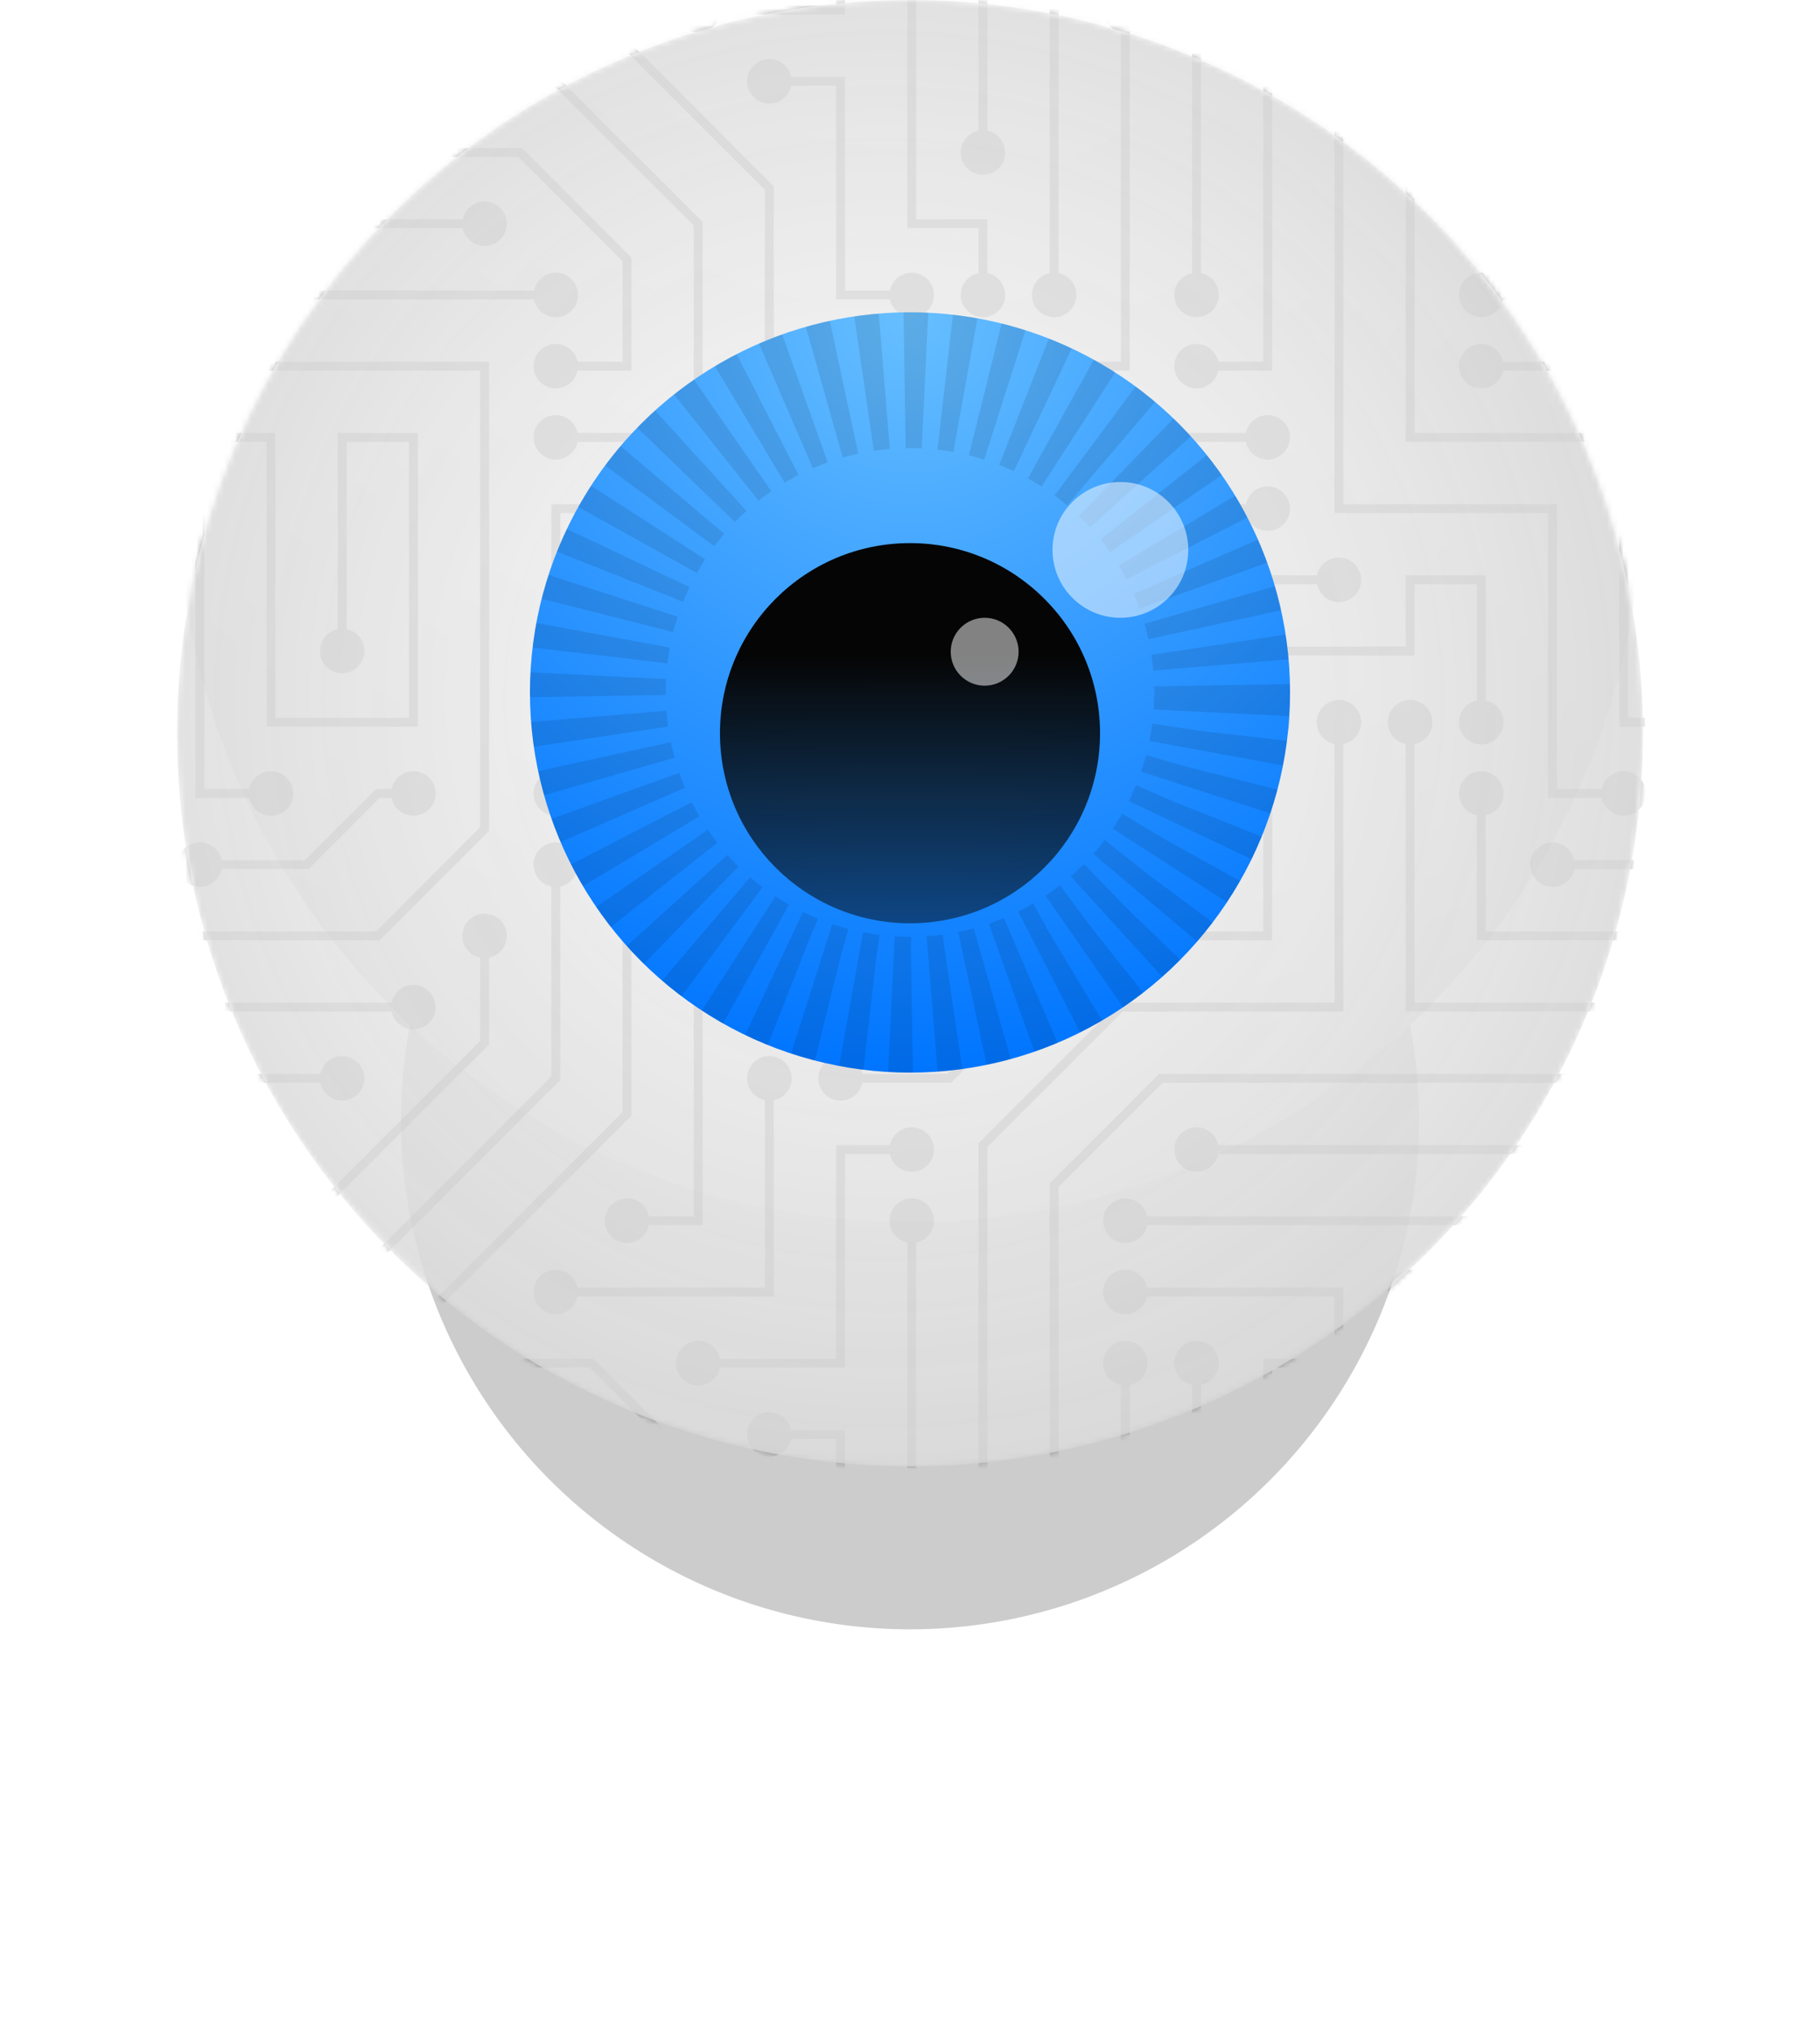 <svg width="329" height="367" viewBox="0 0 329 367" fill="none" xmlns="http://www.w3.org/2000/svg">
<g opacity="0.2" filter="url(#filter0_f_140_5864)">
<circle cx="164.5" cy="202.43" r="92.014" fill="black"/>
</g>
<mask id="mask0_140_5864" style="mask-type:alpha" maskUnits="userSpaceOnUse" x="32" y="0" width="265" height="265">
<circle cx="164.5" cy="132.5" r="132.5" fill="url(#paint0_radial_140_5864)"/>
</mask>
<g mask="url(#mask0_140_5864)">
<g filter="url(#filter1_di_140_5864)">
<circle cx="164.5" cy="132.5" r="132.5" fill="url(#paint1_radial_140_5864)"/>
</g>
<path d="M74.728 184.413C76.06 184.413 77.141 183.333 77.141 182C77.141 180.667 76.06 179.587 74.728 179.587C73.395 179.587 72.314 180.667 72.314 182C72.314 183.333 73.395 184.413 74.728 184.413Z" fill="black" fill-opacity="0.3"/>
<path d="M229.164 81.454C230.497 81.454 231.577 80.374 231.577 79.041C231.577 77.709 230.497 76.628 229.164 76.628C227.831 76.628 226.751 77.709 226.751 79.041C226.751 80.374 227.831 81.454 229.164 81.454Z" fill="black" fill-opacity="0.3"/>
<path d="M87.598 4.237C88.93 4.237 90.011 3.156 90.011 1.824C90.011 0.491 88.93 -0.589 87.598 -0.589C86.265 -0.589 85.185 0.491 85.185 1.824C85.185 3.156 86.265 4.237 87.598 4.237Z" fill="black" fill-opacity="0.3"/>
<path d="M36.119 29.976C37.452 29.976 38.532 28.896 38.532 27.563C38.532 26.23 37.452 25.15 36.119 25.15C34.786 25.15 33.706 26.23 33.706 27.563C33.706 28.896 34.786 29.976 36.119 29.976Z" fill="black" fill-opacity="0.3"/>
<path d="M36.119 158.673C37.452 158.673 38.532 157.592 38.532 156.26C38.532 154.927 37.452 153.847 36.119 153.847C34.786 153.847 33.706 154.927 33.706 156.26C33.706 157.592 34.786 158.673 36.119 158.673Z" fill="black" fill-opacity="0.3"/>
<path d="M74.728 145.804C76.06 145.804 77.141 144.723 77.141 143.391C77.141 142.058 76.06 140.978 74.728 140.978C73.395 140.978 72.314 142.058 72.314 143.391C72.314 144.723 73.395 145.804 74.728 145.804Z" fill="black" fill-opacity="0.3"/>
<path d="M61.057 115.373C61.056 115.373 61.055 115.374 61.054 115.374C60.367 115.617 59.825 116.158 59.582 116.846C59.138 118.103 59.795 119.481 61.052 119.926C61.053 119.926 61.053 119.927 61.054 119.927C62.311 120.372 63.689 119.715 64.135 118.459C64.32 117.937 64.32 117.368 64.135 116.846C63.692 115.59 62.313 114.93 61.057 115.373Z" fill="black" fill-opacity="0.3"/>
<path d="M216.295 4.237C217.628 4.237 218.708 3.156 218.708 1.824C218.708 0.491 217.628 -0.589 216.295 -0.589C214.962 -0.589 213.882 0.491 213.882 1.824C213.882 3.156 214.962 4.237 216.295 4.237Z" fill="black" fill-opacity="0.3"/>
<path d="M216.295 55.716C217.628 55.716 218.708 54.635 218.708 53.303C218.708 51.97 217.628 50.89 216.295 50.89C214.962 50.89 213.882 51.97 213.882 53.303C213.882 54.635 214.962 55.716 216.295 55.716Z" fill="black" fill-opacity="0.3"/>
<path d="M177.686 29.976C179.018 29.976 180.099 28.896 180.099 27.563C180.099 26.23 179.018 25.15 177.686 25.15C176.353 25.15 175.272 26.23 175.272 27.563C175.272 28.896 176.353 29.976 177.686 29.976Z" fill="black" fill-opacity="0.3"/>
<path d="M177.686 55.716C179.018 55.716 180.099 54.635 180.099 53.303C180.099 51.97 179.018 50.89 177.686 50.89C176.353 50.89 175.272 51.97 175.272 53.303C175.272 54.635 176.353 55.716 177.686 55.716Z" fill="black" fill-opacity="0.3"/>
<path d="M164.815 55.716C166.148 55.716 167.228 54.635 167.228 53.303C167.228 51.97 166.148 50.89 164.815 50.89C163.483 50.89 162.402 51.97 162.402 53.303C162.402 54.635 163.483 55.716 164.815 55.716Z" fill="black" fill-opacity="0.3"/>
<path d="M126.207 4.237C127.54 4.237 128.62 3.156 128.62 1.824C128.62 0.491 127.54 -0.589 126.207 -0.589C124.874 -0.589 123.794 0.491 123.794 1.824C123.794 3.156 124.874 4.237 126.207 4.237Z" fill="black" fill-opacity="0.3"/>
<path d="M280.644 158.673C281.976 158.673 283.057 157.592 283.057 156.26C283.057 154.927 281.976 153.847 280.644 153.847C279.311 153.847 278.23 154.927 278.23 156.26C278.23 157.592 279.311 158.673 280.644 158.673Z" fill="black" fill-opacity="0.3"/>
<path d="M280.644 29.976C281.976 29.976 283.057 28.896 283.057 27.563C283.057 26.23 281.976 25.15 280.644 25.15C279.311 25.15 278.23 26.23 278.23 27.563C278.23 28.896 279.311 29.976 280.644 29.976Z" fill="black" fill-opacity="0.3"/>
<path d="M190.556 55.716C191.888 55.716 192.969 54.635 192.969 53.303C192.969 51.97 191.888 50.89 190.556 50.89C189.223 50.89 188.143 51.97 188.143 53.303C188.143 54.635 189.223 55.716 190.556 55.716Z" fill="black" fill-opacity="0.3"/>
<path d="M267.772 42.846C269.105 42.846 270.186 41.766 270.186 40.433C270.186 39.1 269.105 38.02 267.772 38.02C266.44 38.02 265.359 39.1 265.359 40.433C265.359 41.766 266.44 42.846 267.772 42.846Z" fill="black" fill-opacity="0.3"/>
<path d="M203.425 4.237C204.757 4.237 205.838 3.156 205.838 1.824C205.838 0.491 204.757 -0.589 203.425 -0.589C202.092 -0.589 201.012 0.491 201.012 1.824C201.012 3.156 202.092 4.237 203.425 4.237Z" fill="black" fill-opacity="0.3"/>
<path d="M151.946 68.585C153.279 68.585 154.359 67.505 154.359 66.172C154.359 64.84 153.279 63.759 151.946 63.759C150.614 63.759 149.533 64.84 149.533 66.172C149.533 67.505 150.614 68.585 151.946 68.585Z" fill="black" fill-opacity="0.3"/>
<path d="M293.513 145.804C294.845 145.804 295.926 144.723 295.926 143.391C295.926 142.058 294.845 140.978 293.513 140.978C292.18 140.978 291.1 142.058 291.1 143.391C291.1 144.723 292.18 145.804 293.513 145.804Z" fill="black" fill-opacity="0.3"/>
<path d="M216.295 68.585C217.628 68.585 218.708 67.505 218.708 66.172C218.708 64.84 217.628 63.759 216.295 63.759C214.962 63.759 213.882 64.84 213.882 66.172C213.882 67.505 214.962 68.585 216.295 68.585Z" fill="black" fill-opacity="0.3"/>
<path d="M139.076 17.107C140.409 17.107 141.489 16.026 141.489 14.694C141.489 13.361 140.409 12.281 139.076 12.281C137.743 12.281 136.663 13.361 136.663 14.694C136.663 16.026 137.743 17.107 139.076 17.107Z" fill="black" fill-opacity="0.3"/>
<path d="M267.772 68.585C269.105 68.585 270.186 67.505 270.186 66.172C270.186 64.84 269.105 63.759 267.772 63.759C266.44 63.759 265.359 64.84 265.359 66.172C265.359 67.505 266.44 68.585 267.772 68.585Z" fill="black" fill-opacity="0.3"/>
<path d="M254.903 17.107C256.236 17.107 257.316 16.026 257.316 14.694C257.316 13.361 256.236 12.281 254.903 12.281C253.571 12.281 252.49 13.361 252.49 14.694C252.49 16.026 253.571 17.107 254.903 17.107Z" fill="black" fill-opacity="0.3"/>
<path d="M267.772 55.716C269.105 55.716 270.186 54.635 270.186 53.303C270.186 51.97 269.105 50.89 267.772 50.89C266.44 50.89 265.359 51.97 265.359 53.303C265.359 54.635 266.44 55.716 267.772 55.716Z" fill="black" fill-opacity="0.3"/>
<path d="M267.772 145.804C269.105 145.804 270.186 144.723 270.186 143.391C270.186 142.058 269.105 140.978 267.772 140.978C266.44 140.978 265.359 142.058 265.359 143.391C265.359 144.723 266.44 145.804 267.772 145.804Z" fill="black" fill-opacity="0.3"/>
<path d="M100.468 145.804C101.8 145.804 102.881 144.723 102.881 143.391C102.881 142.058 101.8 140.978 100.468 140.978C99.135 140.978 98.055 142.058 98.055 143.391C98.055 144.723 99.135 145.804 100.468 145.804Z" fill="black" fill-opacity="0.3"/>
<path d="M113.337 107.194C114.67 107.194 115.75 106.113 115.75 104.781C115.75 103.448 114.67 102.368 113.337 102.368C112.004 102.368 110.924 103.448 110.924 104.781C110.924 106.113 112.004 107.194 113.337 107.194Z" fill="black" fill-opacity="0.3"/>
<path d="M229.164 94.325C230.497 94.325 231.577 93.244 231.577 91.912C231.577 90.579 230.497 89.499 229.164 89.499C227.831 89.499 226.751 90.579 226.751 91.912C226.751 93.244 227.831 94.325 229.164 94.325Z" fill="black" fill-opacity="0.3"/>
<path d="M100.468 132.934C101.8 132.934 102.881 131.853 102.881 130.52C102.881 129.188 101.8 128.107 100.468 128.107C99.135 128.107 98.055 129.188 98.055 130.52C98.055 131.853 99.135 132.934 100.468 132.934Z" fill="black" fill-opacity="0.3"/>
<path d="M100.468 55.716C101.8 55.716 102.881 54.635 102.881 53.303C102.881 51.97 101.8 50.89 100.468 50.89C99.135 50.89 98.055 51.97 98.055 53.303C98.055 54.635 99.135 55.716 100.468 55.716Z" fill="black" fill-opacity="0.3"/>
<path d="M74.728 29.976C76.06 29.976 77.141 28.896 77.141 27.563C77.141 26.23 76.06 25.15 74.728 25.15C73.395 25.15 72.314 26.23 72.314 27.563C72.314 28.896 73.395 29.976 74.728 29.976Z" fill="black" fill-opacity="0.3"/>
<path d="M74.728 17.107C76.06 17.107 77.141 16.026 77.141 14.694C77.141 13.361 76.06 12.281 74.728 12.281C73.395 12.281 72.314 13.361 72.314 14.694C72.314 16.026 73.395 17.107 74.728 17.107Z" fill="black" fill-opacity="0.3"/>
<path d="M100.468 68.585C101.8 68.585 102.881 67.505 102.881 66.172C102.881 64.84 101.8 63.759 100.468 63.759C99.135 63.759 98.055 64.84 98.055 66.172C98.055 67.505 99.135 68.585 100.468 68.585Z" fill="black" fill-opacity="0.3"/>
<path d="M100.468 81.454C101.8 81.454 102.881 80.374 102.881 79.041C102.881 77.709 101.8 76.628 100.468 76.628C99.135 76.628 98.055 77.709 98.055 79.041C98.055 80.374 99.135 81.454 100.468 81.454Z" fill="black" fill-opacity="0.3"/>
<path d="M48.988 145.804C50.321 145.804 51.401 144.723 51.401 143.391C51.401 142.058 50.321 140.978 48.988 140.978C47.656 140.978 46.575 142.058 46.575 143.391C46.575 144.723 47.656 145.804 48.988 145.804Z" fill="black" fill-opacity="0.3"/>
<path d="M190.556 158.673C191.888 158.673 192.969 157.592 192.969 156.26C192.969 154.927 191.888 153.847 190.556 153.847C189.223 153.847 188.143 154.927 188.143 156.26C188.143 157.592 189.223 158.673 190.556 158.673Z" fill="black" fill-opacity="0.3"/>
<path d="M74.728 248.761C76.06 248.761 77.141 247.68 77.141 246.348C77.141 245.015 76.06 243.935 74.728 243.935C73.395 243.935 72.314 245.015 72.314 246.348C72.314 247.68 73.395 248.761 74.728 248.761Z" fill="black" fill-opacity="0.3"/>
<path d="M242.033 107.194C243.366 107.194 244.446 106.113 244.446 104.781C244.446 103.448 243.366 102.368 242.033 102.368C240.7 102.368 239.62 103.448 239.62 104.781C239.62 106.113 240.7 107.194 242.033 107.194Z" fill="black" fill-opacity="0.3"/>
<path d="M74.728 261.63C76.06 261.63 77.141 260.55 77.141 259.217C77.141 257.885 76.06 256.804 74.728 256.804C73.395 256.804 72.314 257.885 72.314 259.217C72.314 260.55 73.395 261.63 74.728 261.63Z" fill="black" fill-opacity="0.3"/>
<path d="M254.903 235.891C256.236 235.891 257.316 234.811 257.316 233.478C257.316 232.145 256.236 231.065 254.903 231.065C253.571 231.065 252.49 232.145 252.49 233.478C252.49 234.811 253.571 235.891 254.903 235.891Z" fill="black" fill-opacity="0.3"/>
<path d="M151.145 115.371C150.455 115.614 149.912 116.157 149.67 116.847C149.227 118.104 149.888 119.482 151.145 119.923C152.402 120.366 153.78 119.705 154.222 118.448C154.405 117.93 154.405 117.365 154.222 116.847C153.78 115.589 152.402 114.929 151.145 115.371Z" fill="black" fill-opacity="0.3"/>
<path d="M177.686 171.543C179.018 171.543 180.099 170.463 180.099 169.13C180.099 167.797 179.018 166.717 177.686 166.717C176.353 166.717 175.272 167.797 175.272 169.13C175.272 170.463 176.353 171.543 177.686 171.543Z" fill="black" fill-opacity="0.3"/>
<path d="M151.946 132.934C153.279 132.934 154.359 131.853 154.359 130.52C154.359 129.188 153.279 128.107 151.946 128.107C150.614 128.107 149.533 129.188 149.533 130.52C149.533 131.853 150.614 132.934 151.946 132.934Z" fill="black" fill-opacity="0.3"/>
<path d="M164.815 223.021C166.148 223.021 167.228 221.941 167.228 220.608C167.228 219.275 166.148 218.195 164.815 218.195C163.483 218.195 162.402 219.275 162.402 220.608C162.402 221.941 163.483 223.021 164.815 223.021Z" fill="black" fill-opacity="0.3"/>
<path d="M190.556 132.934C191.888 132.934 192.969 131.853 192.969 130.52C192.969 129.188 191.888 128.107 190.556 128.107C189.223 128.107 188.143 129.188 188.143 130.52C188.143 131.853 189.223 132.934 190.556 132.934Z" fill="black" fill-opacity="0.3"/>
<path d="M229.164 132.934C230.497 132.934 231.577 131.853 231.577 130.52C231.577 129.188 230.497 128.107 229.164 128.107C227.831 128.107 226.751 129.188 226.751 130.52C226.751 131.853 227.831 132.934 229.164 132.934Z" fill="black" fill-opacity="0.3"/>
<path d="M113.337 223.021C114.67 223.021 115.75 221.941 115.75 220.608C115.75 219.275 114.67 218.195 113.337 218.195C112.004 218.195 110.924 219.275 110.924 220.608C110.924 221.941 112.004 223.021 113.337 223.021Z" fill="black" fill-opacity="0.3"/>
<path d="M151.946 197.282C153.279 197.282 154.359 196.202 154.359 194.869C154.359 193.536 153.279 192.456 151.946 192.456C150.614 192.456 149.533 193.536 149.533 194.869C149.533 196.202 150.614 197.282 151.946 197.282Z" fill="black" fill-opacity="0.3"/>
<path d="M139.076 184.413C140.409 184.413 141.489 183.333 141.489 182C141.489 180.667 140.409 179.587 139.076 179.587C137.743 179.587 136.663 180.667 136.663 182C136.663 183.333 137.743 184.413 139.076 184.413Z" fill="black" fill-opacity="0.3"/>
<path d="M151.946 145.804C153.279 145.804 154.359 144.723 154.359 143.391C154.359 142.058 153.279 140.978 151.946 140.978C150.614 140.978 149.533 142.058 149.533 143.391C149.533 144.723 150.614 145.804 151.946 145.804Z" fill="black" fill-opacity="0.3"/>
<path d="M164.815 145.804C166.148 145.804 167.228 144.723 167.228 143.391C167.228 142.058 166.148 140.978 164.815 140.978C163.483 140.978 162.402 142.058 162.402 143.391C162.402 144.723 163.483 145.804 164.815 145.804Z" fill="black" fill-opacity="0.3"/>
<path d="M242.033 132.934C243.366 132.934 244.446 131.853 244.446 130.52C244.446 129.188 243.366 128.107 242.033 128.107C240.7 128.107 239.62 129.188 239.62 130.52C239.62 131.853 240.7 132.934 242.033 132.934Z" fill="black" fill-opacity="0.3"/>
<path d="M254.903 132.934C256.236 132.934 257.316 131.853 257.316 130.52C257.316 129.188 256.236 128.107 254.903 128.107C253.571 128.107 252.49 129.188 252.49 130.52C252.49 131.853 253.571 132.934 254.903 132.934Z" fill="black" fill-opacity="0.3"/>
<path d="M267.772 132.934C269.105 132.934 270.186 131.853 270.186 130.52C270.186 129.188 269.105 128.107 267.772 128.107C266.44 128.107 265.359 129.188 265.359 130.52C265.359 131.853 266.44 132.934 267.772 132.934Z" fill="black" fill-opacity="0.3"/>
<path d="M87.598 42.846C88.93 42.846 90.011 41.766 90.011 40.433C90.011 39.1 88.93 38.02 87.598 38.02C86.265 38.02 85.185 39.1 85.185 40.433C85.185 41.766 86.265 42.846 87.598 42.846Z" fill="black" fill-opacity="0.3"/>
<path d="M74.728 4.237C76.06 4.237 77.141 3.156 77.141 1.824C77.141 0.491 76.06 -0.589 74.728 -0.589C73.395 -0.589 72.314 0.491 72.314 1.824C72.314 3.156 73.395 4.237 74.728 4.237Z" fill="black" fill-opacity="0.3"/>
<path d="M100.468 158.673C101.8 158.673 102.881 157.592 102.881 156.26C102.881 154.927 101.8 153.847 100.468 153.847C99.135 153.847 98.055 154.927 98.055 156.26C98.055 157.592 99.135 158.673 100.468 158.673Z" fill="black" fill-opacity="0.3"/>
<path d="M61.054 197.146C62.312 197.588 63.689 196.927 64.132 195.67C64.574 194.413 63.913 193.035 62.657 192.593C62.139 192.41 61.573 192.41 61.055 192.593C59.798 193.035 59.138 194.413 59.58 195.67C59.821 196.361 60.364 196.903 61.054 197.146Z" fill="black" fill-opacity="0.3"/>
<path d="M87.598 171.543C88.93 171.543 90.011 170.463 90.011 169.13C90.011 167.797 88.93 166.717 87.598 166.717C86.265 166.717 85.185 167.797 85.185 169.13C85.185 170.463 86.265 171.543 87.598 171.543Z" fill="black" fill-opacity="0.3"/>
<path d="M48.988 210.152C50.321 210.152 51.401 209.071 51.401 207.739C51.401 206.406 50.321 205.326 48.988 205.326C47.656 205.326 46.575 206.406 46.575 207.739C46.575 209.071 47.656 210.152 48.988 210.152Z" fill="black" fill-opacity="0.3"/>
<path d="M36.119 223.021C37.452 223.021 38.532 221.941 38.532 220.608C38.532 219.275 37.452 218.195 36.119 218.195C34.786 218.195 33.706 219.275 33.706 220.608C33.706 221.941 34.786 223.021 36.119 223.021Z" fill="black" fill-opacity="0.3"/>
<path d="M293.513 210.152C294.845 210.152 295.926 209.071 295.926 207.739C295.926 206.406 294.845 205.326 293.513 205.326C292.18 205.326 291.1 206.406 291.1 207.739C291.1 209.071 292.18 210.152 293.513 210.152Z" fill="black" fill-opacity="0.3"/>
<path d="M203.425 223.021C204.757 223.021 205.838 221.941 205.838 220.608C205.838 219.275 204.757 218.195 203.425 218.195C202.092 218.195 201.012 219.275 201.012 220.608C201.012 221.941 202.092 223.021 203.425 223.021Z" fill="black" fill-opacity="0.3"/>
<path d="M280.644 223.021C281.976 223.021 283.057 221.941 283.057 220.608C283.057 219.275 281.976 218.195 280.644 218.195C279.311 218.195 278.23 219.275 278.23 220.608C278.23 221.941 279.311 223.021 280.644 223.021Z" fill="black" fill-opacity="0.3"/>
<path d="M203.425 248.761C204.757 248.761 205.838 247.68 205.838 246.348C205.838 245.015 204.757 243.935 203.425 243.935C202.092 243.935 201.012 245.015 201.012 246.348C201.012 247.68 202.092 248.761 203.425 248.761Z" fill="black" fill-opacity="0.3"/>
<path d="M139.076 261.63C140.409 261.63 141.489 260.55 141.489 259.217C141.489 257.885 140.409 256.804 139.076 256.804C137.743 256.804 136.663 257.885 136.663 259.217C136.663 260.55 137.743 261.63 139.076 261.63Z" fill="black" fill-opacity="0.3"/>
<path d="M126.207 248.761C127.54 248.761 128.62 247.68 128.62 246.348C128.62 245.015 127.54 243.935 126.207 243.935C124.874 243.935 123.794 245.015 123.794 246.348C123.794 247.68 124.874 248.761 126.207 248.761Z" fill="black" fill-opacity="0.3"/>
<path d="M164.815 210.152C166.148 210.152 167.228 209.071 167.228 207.739C167.228 206.406 166.148 205.326 164.815 205.326C163.483 205.326 162.402 206.406 162.402 207.739C162.402 209.071 163.483 210.152 164.815 210.152Z" fill="black" fill-opacity="0.3"/>
<path d="M100.468 235.891C101.8 235.891 102.881 234.811 102.881 233.478C102.881 232.145 101.8 231.065 100.468 231.065C99.135 231.065 98.055 232.145 98.055 233.478C98.055 234.811 99.135 235.891 100.468 235.891Z" fill="black" fill-opacity="0.3"/>
<path d="M216.295 210.152C217.628 210.152 218.708 209.071 218.708 207.739C218.708 206.406 217.628 205.326 216.295 205.326C214.962 205.326 213.882 206.406 213.882 207.739C213.882 209.071 214.962 210.152 216.295 210.152Z" fill="black" fill-opacity="0.3"/>
<path d="M267.772 235.891C269.105 235.891 270.186 234.811 270.186 233.478C270.186 232.145 269.105 231.065 267.772 231.065C266.44 231.065 265.359 232.145 265.359 233.478C265.359 234.811 266.44 235.891 267.772 235.891Z" fill="black" fill-opacity="0.3"/>
<path d="M139.076 197.282C140.409 197.282 141.489 196.202 141.489 194.869C141.489 193.536 140.409 192.456 139.076 192.456C137.743 192.456 136.663 193.536 136.663 194.869C136.663 196.202 137.743 197.282 139.076 197.282Z" fill="black" fill-opacity="0.3"/>
<path d="M203.425 235.891C204.757 235.891 205.838 234.811 205.838 233.478C205.838 232.145 204.757 231.065 203.425 231.065C202.092 231.065 201.012 232.145 201.012 233.478C201.012 234.811 202.092 235.891 203.425 235.891Z" fill="black" fill-opacity="0.3"/>
<path d="M87.598 248.761C88.93 248.761 90.011 247.68 90.011 246.348C90.011 245.015 88.93 243.935 87.598 243.935C86.265 243.935 85.185 245.015 85.185 246.348C85.185 247.68 86.265 248.761 87.598 248.761Z" fill="black" fill-opacity="0.3"/>
<path d="M216.295 248.761C217.628 248.761 218.708 247.68 218.708 246.348C218.708 245.015 217.628 243.935 216.295 243.935C214.962 243.935 213.882 245.015 213.882 246.348C213.882 247.68 214.962 248.761 216.295 248.761Z" fill="black" fill-opacity="0.3"/>
<path d="M254.903 261.63C256.236 261.63 257.316 260.55 257.316 259.217C257.316 257.885 256.236 256.804 254.903 256.804C253.571 256.804 252.49 257.885 252.49 259.217C252.49 260.55 253.571 261.63 254.903 261.63Z" fill="black" fill-opacity="0.3"/>
<path d="M344.186 57.243C346.362 57.687 348.486 56.284 348.93 54.107C349.374 51.931 347.971 49.806 345.794 49.362C343.618 48.918 341.493 50.322 341.049 52.498H305.577H271.714C271.391 50.919 270.158 49.685 268.578 49.362C266.401 48.918 264.277 50.322 263.833 52.498C263.389 54.675 264.793 56.799 266.969 57.243C269.146 57.687 271.27 56.284 271.714 54.107H305.577H341.049C341.372 55.687 342.606 56.921 344.186 57.243ZM344.991 50.89C346.324 50.89 347.404 51.97 347.404 53.303C347.404 54.636 346.324 55.716 344.991 55.716C343.658 55.716 342.578 54.636 342.578 53.303C342.578 51.97 343.658 50.89 344.991 50.89ZM267.773 55.716C266.44 55.716 265.36 54.636 265.36 53.303C265.36 51.97 266.44 50.89 267.773 50.89C269.105 50.89 270.186 51.97 270.186 53.303C270.186 54.636 269.105 55.716 267.773 55.716Z" fill="black" fill-opacity="0.3"/>
<path d="M332.925 -79.334C330.749 -79.778 328.625 -78.374 328.181 -76.198C327.737 -74.021 329.14 -71.897 331.317 -71.453V-56.419L305.577 -30.68L292.708 -17.811V39.629H271.714C271.391 38.049 270.158 36.815 268.578 36.492C266.401 36.048 264.277 37.452 263.833 39.629C263.389 41.805 264.793 43.929 266.969 44.373C269.146 44.817 271.27 43.414 271.714 41.237H294.316V-17.151L305.577 -28.412L332.925 -55.76V-71.453C334.505 -71.775 335.739 -73.009 336.062 -74.589C336.506 -76.766 335.102 -78.89 332.925 -79.334ZM267.773 42.846C266.44 42.846 265.36 41.766 265.36 40.433C265.36 39.1 266.44 38.02 267.773 38.02C269.105 38.02 270.186 39.1 270.186 40.433C270.186 41.766 269.105 42.846 267.773 42.846ZM332.121 -72.981C330.788 -72.981 329.708 -74.061 329.708 -75.394C329.708 -76.727 330.788 -77.807 332.121 -77.807C333.454 -77.807 334.534 -76.727 334.534 -75.394C334.534 -74.061 333.454 -72.981 332.121 -72.981Z" fill="black" fill-opacity="0.3"/>
<path d="M332.926 148.86V116.846V66.172V65.368H305.578H271.715C271.392 63.788 270.158 62.554 268.579 62.231C266.402 61.787 264.278 63.191 263.834 65.368C263.39 67.544 264.793 69.669 266.97 70.113C269.146 70.557 271.271 69.153 271.715 66.976H305.578H331.317V116.846V149.495L312.488 168.325H305.578H268.578V147.331C270.158 147.009 271.391 145.775 271.714 144.195C272.158 142.019 270.754 139.894 268.578 139.45C266.401 139.006 264.277 140.41 263.833 142.586C263.389 144.763 264.793 146.887 266.969 147.331V169.934H305.578H313.147L332.926 150.155V148.86ZM267.773 68.585C266.441 68.585 265.36 67.505 265.36 66.172C265.36 64.839 266.441 63.759 267.773 63.759C269.106 63.759 270.187 64.839 270.187 66.172C270.187 67.505 269.106 68.585 267.773 68.585ZM265.36 143.39C265.36 142.057 266.441 140.977 267.773 140.977C269.106 140.977 270.187 142.057 270.187 143.39C270.187 144.723 269.106 145.803 267.773 145.803C266.441 145.803 265.36 144.723 265.36 143.39Z" fill="black" fill-opacity="0.3"/>
<path d="M138.273 -127.677V-89.068H112.533V-43.55L73.924 -4.941V-2.118C72.344 -1.795 71.111 -0.561 70.788 1.019C70.344 3.195 71.748 5.32 73.924 5.764C76.101 6.208 78.225 4.804 78.669 2.627C79.113 0.451 77.71 -1.673 75.533 -2.118V-4.281L114.142 -42.89V-87.46H139.881V-127.677V-138.938H238.093C238.416 -137.359 239.65 -136.125 241.229 -135.802C243.406 -135.358 245.53 -136.762 245.974 -138.938C246.418 -141.115 245.015 -143.239 242.838 -143.683C240.661 -144.127 238.537 -142.724 238.093 -140.547H138.273V-127.677ZM77.142 1.824C77.142 3.157 76.061 4.237 74.729 4.237C73.396 4.237 72.316 3.157 72.316 1.824C72.316 0.491 73.396 -0.589 74.729 -0.589C76.061 -0.589 77.142 0.491 77.142 1.824ZM242.034 -142.156C243.367 -142.156 244.448 -141.075 244.448 -139.743C244.448 -138.41 243.367 -137.33 242.034 -137.33C240.702 -137.33 239.621 -138.41 239.621 -139.743C239.621 -141.075 240.702 -142.156 242.034 -142.156Z" fill="black" fill-opacity="0.3"/>
<path d="M73.924 31.504C76.101 31.948 78.225 30.544 78.669 28.367H93.703L112.532 47.197V65.368H104.408C104.086 63.788 102.852 62.554 101.272 62.232C99.096 61.788 96.971 63.191 96.527 65.368C96.083 67.544 97.487 69.669 99.663 70.113C101.84 70.557 103.964 69.153 104.408 66.977H114.141V46.538L94.362 26.759H78.669C78.347 25.179 77.113 23.945 75.533 23.622C73.356 23.178 71.232 24.582 70.788 26.759C70.344 28.935 71.748 31.06 73.924 31.504ZM100.467 68.585C99.134 68.585 98.054 67.505 98.054 66.172C98.054 64.839 99.134 63.759 100.467 63.759C101.8 63.759 102.88 64.839 102.88 66.172C102.88 67.505 101.8 68.585 100.467 68.585ZM74.728 25.15C76.061 25.15 77.141 26.23 77.141 27.563C77.141 28.896 76.061 29.976 74.728 29.976C73.395 29.976 72.315 28.896 72.315 27.563C72.315 26.23 73.395 25.15 74.728 25.15Z" fill="black" fill-opacity="0.3"/>
<path d="M189.75 -30.681V49.361C188.171 49.683 186.937 50.917 186.614 52.497C186.17 54.674 187.574 56.798 189.75 57.242C191.927 57.686 194.051 56.282 194.495 54.106C194.939 51.929 193.536 49.805 191.359 49.361V-30.021L210.189 -48.851H302.441C302.762 -47.271 303.998 -46.036 305.578 -45.714C305.842 -45.66 306.112 -45.633 306.383 -45.633C308.604 -45.633 310.404 -47.434 310.404 -49.655C310.403 -49.913 310.376 -50.172 310.326 -50.425C309.891 -52.612 307.765 -54.033 305.578 -53.597C303.998 -53.274 302.762 -52.039 302.441 -50.46H209.53L189.75 -30.681ZM192.968 53.302C192.968 54.635 191.888 55.715 190.555 55.715C189.222 55.715 188.142 54.635 188.142 53.302C188.142 51.969 189.222 50.889 190.555 50.889C191.888 50.889 192.968 51.969 192.968 53.302ZM305.578 -51.932C306.096 -52.114 306.661 -52.114 307.179 -51.932C308.436 -51.489 309.097 -50.111 308.654 -48.854C308.212 -47.597 306.834 -46.937 305.577 -47.379C304.887 -47.622 304.344 -48.165 304.102 -48.854C303.66 -50.111 304.32 -51.489 305.578 -51.932Z" fill="black" fill-opacity="0.3"/>
<path d="M202.291 -63.329L176.881 -37.919V23.622C175.302 23.945 174.068 25.178 173.745 26.758C173.301 28.935 174.705 31.059 176.881 31.503C179.058 31.947 181.182 30.544 181.626 28.367C182.07 26.19 180.667 24.066 178.49 23.622V-37.26L202.95 -61.72H242.838V-110.062C244.418 -110.384 245.652 -111.618 245.975 -113.198C246.419 -115.375 245.015 -117.499 242.838 -117.943C240.662 -118.387 238.537 -116.983 238.093 -114.807C237.649 -112.63 239.053 -110.506 241.23 -110.062V-63.329H202.291ZM180.099 27.563C180.099 28.896 179.018 29.976 177.686 29.976C176.353 29.976 175.273 28.896 175.273 27.563C175.273 26.23 176.353 25.15 177.686 25.15C179.018 25.15 180.099 26.23 180.099 27.563ZM239.621 -114.003C239.621 -115.336 240.701 -116.416 242.034 -116.416C243.367 -116.416 244.447 -115.336 244.447 -114.003C244.447 -112.67 243.367 -111.59 242.034 -111.59C240.701 -111.59 239.621 -112.67 239.621 -114.003Z" fill="black" fill-opacity="0.3"/>
<path d="M276.702 26.758C276.258 28.935 277.661 31.059 279.838 31.503C282.015 31.947 284.139 30.543 284.583 28.367C285.027 26.19 283.623 24.066 281.447 23.622V-11.85H271.714C271.391 -13.43 270.158 -14.664 268.578 -14.986C266.401 -15.43 264.277 -14.027 263.833 -11.85C263.389 -9.674 264.793 -7.549 266.969 -7.105C269.146 -6.661 271.27 -8.065 271.714 -10.241H279.838V23.622C278.258 23.944 277.024 25.178 276.702 26.758ZM267.773 -8.633C266.44 -8.633 265.36 -9.713 265.36 -11.046C265.36 -12.379 266.44 -13.459 267.773 -13.459C269.105 -13.459 270.186 -12.379 270.186 -11.046C270.186 -9.713 269.105 -8.633 267.773 -8.633ZM280.642 25.15C281.975 25.15 283.055 26.23 283.055 27.563C283.055 28.896 281.975 29.976 280.642 29.976C279.31 29.976 278.229 28.896 278.229 27.563C278.229 26.23 279.31 25.15 280.642 25.15Z" fill="black" fill-opacity="0.3"/>
<path d="M268.577 28.368V1.02H255.708V-7.104C257.287 -7.427 258.521 -8.661 258.844 -10.241C259.288 -12.417 257.884 -14.541 255.708 -14.985C253.531 -15.429 251.407 -14.026 250.963 -11.849C250.519 -9.673 251.922 -7.548 254.099 -7.104V2.628H266.969V26.759H254.099V79.846H292.708V116.847V131.325H305.578H319.252H320.056V116.847V78.238H305.578V113.71C303.998 114.032 302.763 115.267 302.441 116.847C302.441 116.848 302.441 116.848 302.441 116.848C301.997 119.025 303.402 121.148 305.578 121.592C306.096 121.695 306.629 121.695 307.147 121.592C309.335 121.159 310.757 119.035 310.323 116.847C310.001 115.267 308.765 114.032 307.186 113.71V79.846H318.447V116.847V129.716H305.577H294.316V116.847V78.238H255.707V28.368H268.577ZM252.49 -11.046C252.49 -12.379 253.571 -13.459 254.903 -13.459C256.236 -13.459 257.316 -12.379 257.316 -11.046C257.316 -9.713 256.236 -8.633 254.903 -8.633C253.571 -8.633 252.49 -9.713 252.49 -11.046ZM308.658 116.847C308.843 117.368 308.843 117.937 308.658 118.459C308.213 119.716 306.833 120.373 305.578 119.927C305.577 119.927 305.576 119.927 305.575 119.927C304.319 119.482 303.661 118.103 304.106 116.847C304.349 116.159 304.89 115.618 305.578 115.375C305.579 115.375 305.579 115.374 305.58 115.374C306.836 114.931 308.215 115.59 308.658 116.847Z" fill="black" fill-opacity="0.3"/>
<path d="M99.662 57.243C101.839 57.687 103.963 56.284 104.407 54.107C104.851 51.931 103.447 49.806 101.271 49.362C99.094 48.918 96.97 50.322 96.526 52.498H61.054H27.191C26.868 50.919 25.634 49.685 24.054 49.362C21.878 48.918 19.753 50.322 19.309 52.498C18.866 54.675 20.269 56.799 22.446 57.243C24.622 57.687 26.747 56.284 27.191 54.107H61.054H96.526C96.849 55.687 98.082 56.921 99.662 57.243ZM100.467 50.89C101.8 50.89 102.88 51.97 102.88 53.303C102.88 54.636 101.8 55.716 100.467 55.716C99.135 55.716 98.054 54.636 98.054 53.303C98.054 51.97 99.135 50.89 100.467 50.89ZM23.249 55.716C21.916 55.716 20.836 54.636 20.836 53.303C20.836 51.97 21.916 50.89 23.249 50.89C24.582 50.89 25.662 51.97 25.662 53.303C25.662 54.636 24.582 55.716 23.249 55.716Z" fill="black" fill-opacity="0.3"/>
<path d="M212.353 52.498C211.909 54.674 213.313 56.798 215.49 57.242C217.666 57.686 219.791 56.283 220.235 54.106C220.679 51.93 219.275 49.805 217.098 49.361V5.765C218.678 5.443 219.912 4.209 220.235 2.629C220.679 0.452 219.275 -1.672 217.098 -2.116C214.922 -2.56 212.797 -1.156 212.353 1.02C211.909 3.197 213.313 5.321 215.49 5.765V49.361C213.91 49.684 212.676 50.918 212.353 52.498ZM213.881 1.824C213.881 0.491 214.961 -0.589 216.294 -0.589C217.627 -0.589 218.707 0.491 218.707 1.824C218.707 3.157 217.627 4.237 216.294 4.237C214.961 4.237 213.881 3.157 213.881 1.824ZM216.294 50.89C217.627 50.89 218.707 51.97 218.707 53.303C218.707 54.636 217.627 55.716 216.294 55.716C214.961 55.716 213.881 54.636 213.881 53.303C213.881 51.97 214.961 50.89 216.294 50.89Z" fill="black" fill-opacity="0.3"/>
<path d="M215.491 70.113C217.668 70.557 219.792 69.153 220.236 66.977H229.969V2.628H242.838V-11.85H207.366C207.044 -13.43 205.81 -14.664 204.23 -14.986C202.054 -15.43 199.929 -14.027 199.485 -11.85C199.041 -9.674 200.445 -7.549 202.621 -7.105C204.798 -6.661 206.922 -8.065 207.366 -10.241H241.23V1.02H228.36V65.368H220.236C219.914 63.788 218.68 62.554 217.1 62.232C214.923 61.788 212.799 63.191 212.355 65.368C211.911 67.544 213.315 69.669 215.491 70.113ZM203.425 -8.633C202.092 -8.633 201.012 -9.713 201.012 -11.046C201.012 -12.379 202.092 -13.459 203.425 -13.459C204.758 -13.459 205.838 -12.379 205.838 -11.046C205.838 -9.713 204.758 -8.633 203.425 -8.633ZM216.295 63.759C217.628 63.759 218.708 64.84 218.708 66.172C218.708 67.505 217.628 68.585 216.295 68.585C214.962 68.585 213.882 67.505 213.882 66.172C213.882 64.84 214.962 63.759 216.295 63.759Z" fill="black" fill-opacity="0.3"/>
<path d="M61.054 -11.376V41.237H83.656C83.979 42.817 85.213 44.051 86.792 44.373C88.969 44.818 91.093 43.414 91.537 41.237C91.981 39.061 90.578 36.936 88.401 36.492C86.224 36.048 84.1 37.452 83.656 39.629H62.662V-10.716L101.271 -49.325V-84.323C102.851 -84.645 104.085 -85.879 104.408 -87.459C104.852 -89.635 103.448 -91.76 101.271 -92.204C99.095 -92.648 96.971 -91.244 96.526 -89.067C96.082 -86.891 97.486 -84.767 99.663 -84.323V-49.985L61.054 -11.376ZM87.597 38.02C88.93 38.02 90.01 39.1 90.01 40.433C90.01 41.766 88.93 42.846 87.597 42.846C86.265 42.846 85.184 41.766 85.184 40.433C85.184 39.1 86.265 38.02 87.597 38.02ZM98.054 -88.264C98.054 -89.597 99.134 -90.677 100.467 -90.677C101.8 -90.677 102.88 -89.597 102.88 -88.264C102.88 -86.931 101.8 -85.851 100.467 -85.851C99.134 -85.851 98.054 -86.931 98.054 -88.264Z" fill="black" fill-opacity="0.3"/>
<path d="M88.403 -2.117C86.226 -2.561 84.102 -1.157 83.658 1.019C83.214 3.196 84.618 5.32 86.794 5.764C88.971 6.208 91.095 4.805 91.539 2.628H106.581L138.272 34.32V79.846H225.223C225.546 81.426 226.779 82.66 228.359 82.983C230.536 83.427 232.66 82.023 233.104 79.846C233.548 77.67 232.144 75.545 229.968 75.101C227.791 74.657 225.667 76.061 225.223 78.238H139.881V33.676L107.224 1.019H91.539C91.217 -0.56 89.983 -1.794 88.403 -2.117ZM87.598 4.237C86.265 4.237 85.185 3.157 85.185 1.824C85.185 0.491 86.265 -0.589 87.598 -0.589C88.931 -0.589 90.011 0.491 90.011 1.824C90.011 3.157 88.931 4.237 87.598 4.237ZM229.164 76.629C230.497 76.629 231.577 77.709 231.577 79.042C231.577 80.375 230.497 81.455 229.164 81.455C227.832 81.455 226.751 80.375 226.751 79.042C226.751 77.709 227.832 76.629 229.164 76.629Z" fill="black" fill-opacity="0.3"/>
<path d="M88.402 -79.334C86.225 -79.778 84.101 -78.374 83.657 -76.198C83.213 -74.021 84.617 -71.897 86.793 -71.453V-56.419L61.054 -30.68L48.184 -17.811V39.629H27.191C26.868 38.049 25.634 36.815 24.054 36.492C21.878 36.048 19.753 37.452 19.309 39.629C18.866 41.805 20.269 43.929 22.446 44.373C24.622 44.817 26.747 43.414 27.191 41.237H49.793V-17.151L61.054 -28.412L88.402 -55.76V-71.453C89.982 -71.775 91.216 -73.009 91.538 -74.589C91.982 -76.766 90.579 -78.89 88.402 -79.334ZM23.249 42.846C21.916 42.846 20.836 41.766 20.836 40.433C20.836 39.1 21.916 38.02 23.249 38.02C24.582 38.02 25.662 39.1 25.662 40.433C25.662 41.766 24.582 42.846 23.249 42.846ZM87.598 -72.981C86.265 -72.981 85.185 -74.061 85.185 -75.394C85.185 -76.727 86.265 -77.807 87.598 -77.807C88.93 -77.807 90.011 -76.727 90.011 -75.394C90.011 -74.061 88.93 -72.981 87.598 -72.981Z" fill="black" fill-opacity="0.3"/>
<path d="M75.533 10.753C73.356 10.309 71.232 11.713 70.788 13.89C70.344 16.066 71.748 18.191 73.924 18.634C76.101 19.078 78.225 17.675 78.669 15.498H100.137L125.402 40.763V78.238H104.408C104.086 76.658 102.852 75.424 101.272 75.102C99.096 74.658 96.971 76.061 96.527 78.238C96.083 80.415 97.487 82.539 99.663 82.983C101.84 83.427 103.964 82.023 104.408 79.847H127.011V40.103L100.797 13.89H78.669C78.347 12.31 77.113 11.076 75.533 10.753ZM74.728 17.107C73.395 17.107 72.315 16.027 72.315 14.694C72.315 13.361 73.395 12.281 74.728 12.281C76.061 12.281 77.141 13.361 77.141 14.694C77.141 16.027 76.061 17.107 74.728 17.107ZM100.467 81.455C99.134 81.455 98.054 80.375 98.054 79.042C98.054 77.71 99.134 76.629 100.467 76.629C101.8 76.629 102.88 77.71 102.88 79.042C102.88 80.375 101.8 81.455 100.467 81.455Z" fill="black" fill-opacity="0.3"/>
<path d="M127.012 -2.117C124.836 -2.561 122.712 -1.157 122.268 1.02C121.824 3.196 123.227 5.321 125.404 5.765C127.58 6.209 129.705 4.805 130.149 2.628H152.751V-35.981H160.875C161.197 -34.401 162.431 -33.167 164.011 -32.844C166.188 -32.401 168.312 -33.804 168.756 -35.981C169.2 -38.157 167.796 -40.282 165.62 -40.726C163.443 -41.17 161.319 -39.766 160.875 -37.59H151.142V1.02H130.149C129.826 -0.56 128.592 -1.794 127.012 -2.117ZM126.207 4.237C124.874 4.237 123.794 3.157 123.794 1.824C123.794 0.491 124.874 -0.589 126.207 -0.589C127.54 -0.589 128.62 0.491 128.62 1.824C128.62 3.157 127.54 4.237 126.207 4.237ZM164.816 -39.198C166.149 -39.198 167.229 -38.118 167.229 -36.785C167.229 -35.452 166.149 -34.372 164.816 -34.372C163.483 -34.372 162.403 -35.452 162.403 -36.785C162.403 -38.118 163.483 -39.198 164.816 -39.198Z" fill="black" fill-opacity="0.3"/>
<path d="M173.745 52.497C173.301 54.674 174.704 56.798 176.881 57.242C179.057 57.686 181.182 56.282 181.626 54.106C182.07 51.929 180.666 49.805 178.49 49.361V39.628H165.62V-19.974C167.2 -20.297 168.434 -21.531 168.756 -23.111C169.2 -25.287 167.796 -27.412 165.62 -27.855C163.443 -28.299 161.319 -26.896 160.875 -24.719C160.431 -22.543 161.835 -20.419 164.011 -19.974V41.237H176.881V49.361C175.301 49.683 174.067 50.917 173.745 52.497ZM162.402 -23.916C162.402 -25.249 163.483 -26.329 164.816 -26.329C166.148 -26.329 167.229 -25.249 167.229 -23.916C167.229 -22.583 166.148 -21.503 164.816 -21.503C163.483 -21.503 162.402 -22.583 162.402 -23.916ZM177.685 50.889C179.018 50.889 180.098 51.969 180.098 53.302C180.098 54.635 179.018 55.715 177.685 55.715C176.352 55.715 175.272 54.635 175.272 53.302C175.272 51.969 176.352 50.889 177.685 50.889Z" fill="black" fill-opacity="0.3"/>
<path d="M138.273 18.634C140.449 19.078 142.574 17.675 143.018 15.498H151.142V54.107H160.874C161.197 55.687 162.431 56.921 164.011 57.244C166.187 57.688 168.311 56.284 168.755 54.107C169.199 51.931 167.796 49.806 165.619 49.362C163.443 48.918 161.318 50.322 160.874 52.499H152.75V13.89H143.018C142.695 12.31 141.461 11.076 139.882 10.753C137.705 10.309 135.581 11.713 135.137 13.89C134.693 16.066 136.096 18.191 138.273 18.634ZM164.816 50.89C166.149 50.89 167.229 51.97 167.229 53.303C167.229 54.636 166.149 55.716 164.816 55.716C163.483 55.716 162.403 54.636 162.403 53.303C162.403 51.97 163.483 50.89 164.816 50.89ZM139.076 12.281C140.409 12.281 141.489 13.361 141.489 14.694C141.489 16.027 140.409 17.107 139.076 17.107C137.744 17.107 136.663 16.027 136.663 14.694C136.663 13.361 137.744 12.281 139.076 12.281Z" fill="black" fill-opacity="0.3"/>
<path d="M151.142 70.113C153.319 70.557 155.443 69.153 155.887 66.977H204.229V5.765C205.808 5.443 207.042 4.209 207.365 2.629C207.809 0.452 206.405 -1.672 204.229 -2.116C202.052 -2.56 199.928 -1.156 199.484 1.02C199.04 3.197 200.443 5.321 202.62 5.765V65.368H155.887C155.564 63.788 154.33 62.554 152.751 62.232C150.574 61.788 148.45 63.191 148.006 65.368C147.562 67.545 148.965 69.669 151.142 70.113ZM201.011 1.824C201.011 0.491 202.091 -0.589 203.424 -0.589C204.757 -0.589 205.837 0.491 205.837 1.824C205.837 3.157 204.757 4.237 203.424 4.237C202.091 4.237 201.011 3.157 201.011 1.824ZM151.946 63.759C153.278 63.759 154.359 64.84 154.359 66.172C154.359 67.505 153.278 68.585 151.946 68.585C150.613 68.585 149.532 67.505 149.532 66.172C149.532 64.84 150.613 63.759 151.946 63.759Z" fill="black" fill-opacity="0.3"/>
<path d="M279.839 116.847V144.195H289.571C289.894 145.775 291.128 147.009 292.707 147.331C294.884 147.775 297.008 146.372 297.452 144.195C297.896 142.019 296.493 139.894 294.316 139.45C292.14 139.006 290.015 140.41 289.571 142.586H281.447V116.847V91.108H242.838V15.498H250.962C251.285 17.078 252.519 18.312 254.098 18.634C256.275 19.078 258.399 17.675 258.843 15.498C259.287 13.322 257.884 11.197 255.707 10.753C253.531 10.309 251.406 11.713 250.962 13.89H241.229V92.716H279.839V116.847ZM293.513 140.978C294.845 140.978 295.926 142.058 295.926 143.391C295.926 144.724 294.845 145.804 293.513 145.804C292.18 145.804 291.1 144.724 291.1 143.391C291.1 142.058 292.18 140.978 293.513 140.978ZM254.904 12.281C256.236 12.281 257.317 13.361 257.317 14.694C257.317 16.027 256.236 17.107 254.904 17.107C253.571 17.107 252.49 16.027 252.49 14.694C252.49 13.361 253.571 12.281 254.904 12.281Z" fill="black" fill-opacity="0.3"/>
<path d="M242.838 232.674H207.366C207.044 231.094 205.81 229.86 204.23 229.538C202.054 229.094 199.929 230.497 199.485 232.674C199.041 234.85 200.445 236.975 202.621 237.419C204.798 237.863 206.922 236.459 207.366 234.282H241.23V245.543H228.36V309.892H220.236C219.914 308.312 218.68 307.078 217.1 306.756C214.923 306.312 212.799 307.715 212.355 309.892C211.911 312.068 213.315 314.193 215.491 314.637C217.668 315.081 219.792 313.677 220.236 311.501H229.969V247.152H242.838V232.674ZM203.425 235.891C202.092 235.891 201.012 234.811 201.012 233.478C201.012 232.145 202.092 231.065 203.425 231.065C204.758 231.065 205.838 232.145 205.838 233.478C205.838 234.811 204.758 235.891 203.425 235.891ZM216.295 313.109C214.962 313.109 213.882 312.029 213.882 310.696C213.882 309.363 214.962 308.283 216.295 308.283C217.628 308.283 218.708 309.363 218.708 310.696C218.708 312.029 217.628 313.109 216.295 313.109Z" fill="black" fill-opacity="0.3"/>
<path d="M305.578 182.804H315.31C315.633 184.384 316.867 185.617 318.447 185.94C320.623 186.384 322.747 184.98 323.191 182.804C323.635 180.627 322.232 178.503 320.055 178.059C317.879 177.615 315.754 179.018 315.31 181.195H305.578H255.708V134.462C257.287 134.14 258.521 132.906 258.844 131.326C259.288 129.149 257.884 127.025 255.708 126.581C253.531 126.137 251.407 127.541 250.963 129.717C250.519 131.894 251.922 134.018 254.099 134.462V182.804H305.578ZM319.252 179.586C320.585 179.586 321.665 180.667 321.665 181.999C321.665 183.332 320.585 184.412 319.252 184.412C317.919 184.412 316.839 183.332 316.839 181.999C316.839 180.667 317.919 179.586 319.252 179.586ZM252.49 130.521C252.49 129.188 253.571 128.108 254.903 128.108C256.236 128.108 257.316 129.188 257.316 130.521C257.316 131.854 256.236 132.934 254.903 132.934C253.571 132.934 252.49 131.854 252.49 130.521Z" fill="black" fill-opacity="0.3"/>
<path d="M202.95 182.804H242.838V134.462C244.418 134.14 245.652 132.906 245.975 131.326C246.419 129.149 245.015 127.025 242.838 126.581C240.662 126.137 238.537 127.541 238.093 129.717C237.649 131.894 239.053 134.018 241.23 134.462V181.195H202.291L176.881 206.605V268.146C175.302 268.468 174.068 269.702 173.745 271.282C173.301 273.459 174.705 275.583 176.881 276.027C179.058 276.471 181.182 275.067 181.626 272.891C182.07 270.714 180.667 268.59 178.49 268.146V207.264L202.95 182.804ZM239.621 130.521C239.621 129.188 240.701 128.108 242.034 128.108C243.367 128.108 244.447 129.188 244.447 130.521C244.447 131.854 243.367 132.934 242.034 132.934C240.701 132.934 239.621 131.854 239.621 130.521ZM180.099 272.087C180.099 273.42 179.018 274.5 177.686 274.5C176.353 274.5 175.273 273.42 175.273 272.087C175.273 270.754 176.353 269.674 177.686 269.674C179.018 269.674 180.099 270.754 180.099 272.087Z" fill="black" fill-opacity="0.3"/>
<path d="M125.404 250.289C127.58 250.733 129.705 249.329 130.149 247.153H152.751V208.544H160.875C161.197 210.123 162.431 211.357 164.011 211.68C166.188 212.124 168.312 210.72 168.756 208.544C169.2 206.367 167.796 204.243 165.62 203.799C163.443 203.355 161.319 204.758 160.875 206.935H151.142V245.544H130.149C129.826 243.964 128.592 242.73 127.012 242.408C124.836 241.964 122.712 243.367 122.268 245.544C121.824 247.721 123.227 249.845 125.404 250.289ZM164.816 205.326C166.149 205.326 167.229 206.407 167.229 207.739C167.229 209.072 166.149 210.152 164.816 210.152C163.483 210.152 162.403 209.072 162.403 207.739C162.403 206.407 163.483 205.326 164.816 205.326ZM126.207 243.935C127.54 243.935 128.62 245.016 128.62 246.348C128.62 247.681 127.54 248.761 126.207 248.761C124.874 248.761 123.794 247.681 123.794 246.348C123.794 245.016 124.874 243.935 126.207 243.935Z" fill="black" fill-opacity="0.3"/>
<path d="M268.577 272.891V245.543H255.708V237.419C257.287 237.097 258.521 235.863 258.844 234.283C259.288 232.106 257.884 229.982 255.708 229.538C253.531 229.094 251.407 230.498 250.963 232.674C250.519 234.851 251.922 236.975 254.099 237.419V247.152H266.969V271.282H254.099V324.37H292.708V361.37V375.849H305.578H319.252H320.056V361.37V322.761H305.578V358.233C303.998 358.556 302.763 359.79 302.441 361.37C302.441 361.371 302.441 361.371 302.441 361.372C301.997 363.548 303.402 365.672 305.578 366.116C306.096 366.219 306.629 366.219 307.147 366.116C309.335 365.682 310.757 363.558 310.323 361.37C310.001 359.79 308.765 358.556 307.186 358.233V324.37H318.447V361.37V374.24H305.577H294.316V361.37V322.761H255.707V272.891H268.577ZM252.49 233.478C252.49 232.145 253.571 231.065 254.903 231.065C256.236 231.065 257.316 232.145 257.316 233.478C257.316 234.811 256.236 235.891 254.903 235.891C253.571 235.891 252.49 234.811 252.49 233.478ZM308.658 361.37C308.843 361.891 308.843 362.461 308.658 362.983C308.213 364.239 306.833 364.896 305.578 364.451C305.577 364.451 305.576 364.45 305.575 364.45C304.319 364.005 303.661 362.627 304.106 361.37C304.349 360.682 304.89 360.141 305.578 359.898C305.579 359.898 305.579 359.897 305.58 359.897C306.836 359.454 308.215 360.114 308.658 361.37Z" fill="black" fill-opacity="0.3"/>
<path d="M212.353 297.021C211.909 299.198 213.313 301.322 215.49 301.766C217.666 302.21 219.791 300.807 220.235 298.63C220.679 296.454 219.275 294.329 217.098 293.885V250.289C218.678 249.967 219.912 248.733 220.235 247.153C220.679 244.976 219.275 242.852 217.098 242.408C214.922 241.964 212.797 243.368 212.353 245.544C211.909 247.721 213.313 249.845 215.49 250.289V293.885C213.91 294.208 212.676 295.442 212.353 297.021ZM213.881 246.348C213.881 245.015 214.961 243.935 216.294 243.935C217.627 243.935 218.707 245.015 218.707 246.348C218.707 247.681 217.627 248.761 216.294 248.761C214.961 248.761 213.881 247.681 213.881 246.348ZM216.294 295.414C217.627 295.414 218.707 296.494 218.707 297.827C218.707 299.159 217.627 300.24 216.294 300.24C214.961 300.24 213.881 299.159 213.881 297.827C213.881 296.494 214.961 295.414 216.294 295.414Z" fill="black" fill-opacity="0.3"/>
<path d="M99.664 237.419C101.841 237.863 103.965 236.459 104.409 234.283H139.881V198.811C141.461 198.488 142.695 197.254 143.018 195.674C143.462 193.498 142.058 191.374 139.881 190.93C137.705 190.486 135.58 191.889 135.136 194.066C134.692 196.242 136.096 198.367 138.273 198.811V232.674H104.409C104.087 231.094 102.853 229.86 101.273 229.538C99.097 229.094 96.972 230.497 96.528 232.674C96.084 234.851 97.488 236.975 99.664 237.419ZM136.664 194.869C136.664 193.537 137.744 192.456 139.077 192.456C140.41 192.456 141.49 193.537 141.49 194.869C141.49 196.202 140.41 197.282 139.077 197.282C137.744 197.282 136.664 196.202 136.664 194.869ZM100.468 231.065C101.801 231.065 102.881 232.146 102.881 233.478C102.881 234.811 101.801 235.891 100.468 235.891C99.135 235.891 98.055 234.811 98.055 233.478C98.055 232.146 99.135 231.065 100.468 231.065Z" fill="black" fill-opacity="0.3"/>
<path d="M99.664 147.331C101.841 147.775 103.965 146.371 104.409 144.195H127.012V116.847V92.716H225.223C225.546 94.296 226.78 95.53 228.36 95.852C230.536 96.296 232.66 94.893 233.104 92.716C233.548 90.54 232.145 88.415 229.968 87.971C227.792 87.527 225.667 88.931 225.223 91.107H127.012H125.403V116.847V142.586H104.409C104.087 141.006 102.853 139.772 101.273 139.45C99.097 139.006 96.972 140.41 96.528 142.586C96.084 144.763 97.488 146.887 99.664 147.331ZM229.165 89.499C230.498 89.499 231.578 90.579 231.578 91.912C231.578 93.245 230.498 94.325 229.165 94.325C227.832 94.325 226.752 93.245 226.752 91.912C226.752 90.579 227.832 89.499 229.165 89.499ZM100.468 140.977C101.801 140.977 102.881 142.058 102.881 143.39C102.881 144.723 101.801 145.804 100.468 145.804C99.135 145.804 98.055 144.723 98.055 143.39C98.055 142.058 99.135 140.977 100.468 140.977Z" fill="black" fill-opacity="0.3"/>
<path d="M86.792 288.897C88.969 289.341 91.093 287.938 91.537 285.761C91.981 283.585 90.578 281.46 88.401 281.016C86.224 280.572 84.1 281.976 83.656 284.152H62.662V233.808L101.271 195.199V160.201C102.851 159.879 104.085 158.645 104.408 157.065C104.852 154.889 103.448 152.764 101.271 152.32C99.095 151.876 96.971 153.28 96.526 155.456C96.082 157.633 97.486 159.757 99.663 160.201V194.539L61.054 233.148V285.761H83.656C83.979 287.341 85.213 288.575 86.792 288.897ZM87.597 282.544C88.93 282.544 90.01 283.624 90.01 284.957C90.01 286.29 88.93 287.37 87.597 287.37C86.265 287.37 85.184 286.29 85.184 284.957C85.184 283.624 86.265 282.544 87.597 282.544ZM98.054 156.26C98.054 154.927 99.134 153.847 100.467 153.847C101.8 153.847 102.88 154.927 102.88 156.26C102.88 157.593 101.8 158.673 100.467 158.673C99.134 158.673 98.054 157.593 98.054 156.26Z" fill="black" fill-opacity="0.3"/>
<path d="M229.968 319.625C227.791 319.181 225.667 320.584 225.223 322.761H139.881V278.2L107.224 245.543H91.539C91.217 243.963 89.983 242.729 88.403 242.407C86.226 241.963 84.102 243.366 83.658 245.543C83.214 247.72 84.618 249.844 86.794 250.288C88.971 250.732 91.095 249.328 91.539 247.152H106.581L138.272 278.843V324.37H225.223C225.546 325.949 226.779 327.183 228.359 327.506C230.536 327.95 232.66 326.546 233.104 324.37C233.548 322.193 232.144 320.069 229.968 319.625ZM87.598 248.76C86.265 248.76 85.185 247.68 85.185 246.347C85.185 245.014 86.265 243.934 87.598 243.934C88.931 243.934 90.011 245.014 90.011 246.347C90.011 247.68 88.931 248.76 87.598 248.76ZM229.164 325.978C227.832 325.978 226.751 324.898 226.751 323.565C226.751 322.233 227.832 321.152 229.164 321.152C230.497 321.152 231.577 322.233 231.577 323.565C231.577 324.898 230.497 325.978 229.164 325.978Z" fill="black" fill-opacity="0.3"/>
<path d="M127.011 284.627L100.797 258.413H78.669C78.347 256.833 77.113 255.599 75.533 255.277C73.356 254.833 71.232 256.236 70.788 258.413C70.344 260.59 71.748 262.714 73.924 263.158C76.101 263.602 78.225 262.198 78.669 260.022H100.137L125.402 285.287V322.761H104.408C104.086 321.182 102.852 319.948 101.272 319.625C99.096 319.181 96.971 320.585 96.527 322.761C96.083 324.938 97.487 327.062 99.663 327.506C101.84 327.95 103.964 326.547 104.408 324.37H127.011V284.627V284.627ZM74.728 261.63C73.395 261.63 72.315 260.55 72.315 259.217C72.315 257.885 73.395 256.804 74.728 256.804C76.061 256.804 77.141 257.885 77.141 259.217C77.141 260.55 76.061 261.63 74.728 261.63ZM100.467 325.979C99.134 325.979 98.054 324.899 98.054 323.566C98.054 322.233 99.134 321.153 100.467 321.153C101.8 321.153 102.88 322.233 102.88 323.566C102.88 324.899 101.8 325.979 100.467 325.979Z" fill="black" fill-opacity="0.3"/>
<path d="M138.273 263.158C140.449 263.602 142.574 262.198 143.018 260.022H151.142V298.631H160.874C161.197 300.211 162.431 301.444 164.011 301.767C166.187 302.211 168.311 300.807 168.755 298.631C169.199 296.454 167.796 294.33 165.619 293.886C163.443 293.442 161.318 294.845 160.874 297.022H152.75V258.413H143.018C142.695 256.833 141.461 255.599 139.882 255.277C137.705 254.833 135.581 256.236 135.137 258.413C134.693 260.59 136.096 262.714 138.273 263.158ZM164.816 295.413C166.149 295.413 167.229 296.494 167.229 297.826C167.229 299.159 166.149 300.239 164.816 300.239C163.483 300.239 162.403 299.159 162.403 297.826C162.403 296.494 163.483 295.413 164.816 295.413ZM139.076 256.804C140.409 256.804 141.489 257.885 141.489 259.217C141.489 260.55 140.409 261.63 139.076 261.63C137.744 261.63 136.663 260.55 136.663 259.217C136.663 257.885 137.744 256.804 139.076 256.804Z" fill="black" fill-opacity="0.3"/>
<path d="M173.745 297.021C173.301 299.198 174.704 301.322 176.881 301.766C179.057 302.21 181.182 300.806 181.626 298.63C182.07 296.453 180.666 294.329 178.49 293.885V284.152H165.62V224.549C167.2 224.227 168.434 222.993 168.756 221.413C169.2 219.237 167.796 217.112 165.62 216.668C163.443 216.224 161.319 217.628 160.875 219.805C160.431 221.981 161.835 224.105 164.011 224.549V285.761H176.881V293.885C175.301 294.207 174.067 295.441 173.745 297.021ZM162.402 220.608C162.402 219.275 163.483 218.195 164.816 218.195C166.148 218.195 167.229 219.275 167.229 220.608C167.229 221.941 166.148 223.021 164.816 223.021C163.483 223.021 162.402 221.941 162.402 220.608ZM177.685 295.413C179.018 295.413 180.098 296.493 180.098 297.826C180.098 299.159 179.018 300.239 177.685 300.239C176.352 300.239 175.272 299.159 175.272 297.826C175.272 296.493 176.352 295.413 177.685 295.413Z" fill="black" fill-opacity="0.3"/>
<path d="M88.402 148.86V116.846V66.172V65.368H61.054H27.191C26.868 63.788 25.634 62.554 24.054 62.231C21.878 61.787 19.753 63.191 19.309 65.368C18.865 67.544 20.269 69.669 22.446 70.113C24.622 70.557 26.747 69.153 27.191 66.976H61.054H86.793V116.846V149.495L67.963 168.325H61.054H24.053V147.331C25.633 147.009 26.867 145.775 27.19 144.195C27.634 142.019 26.23 139.894 24.053 139.45C21.877 139.006 19.753 140.41 19.309 142.586C18.865 144.763 20.268 146.887 22.445 147.331V169.934H61.054H68.623L88.402 150.155V148.86ZM23.249 68.585C21.916 68.585 20.836 67.505 20.836 66.172C20.836 64.839 21.916 63.759 23.249 63.759C24.582 63.759 25.662 64.839 25.662 66.172C25.662 67.505 24.582 68.585 23.249 68.585ZM20.836 143.39C20.836 142.057 21.916 140.977 23.249 140.977C24.582 140.977 25.662 142.057 25.662 143.39C25.662 144.723 24.582 145.803 23.249 145.803C21.916 145.803 20.836 144.723 20.836 143.39Z" fill="black" fill-opacity="0.3"/>
<path d="M210.189 195.673H302.441C302.762 197.253 303.998 198.487 305.578 198.81C305.842 198.864 306.112 198.891 306.383 198.891C308.604 198.891 310.404 197.089 310.404 194.869C310.403 194.61 310.376 194.352 310.326 194.099C309.891 191.912 307.765 190.491 305.578 190.927C303.998 191.25 302.762 192.485 302.441 194.064H209.53L189.75 213.843V293.885C188.171 294.207 186.937 295.441 186.614 297.021C186.17 299.198 187.574 301.322 189.75 301.766C191.927 302.21 194.051 300.806 194.495 298.63C194.939 296.453 193.536 294.329 191.359 293.885V214.503L210.189 195.673ZM305.578 192.592C306.096 192.41 306.661 192.41 307.179 192.592C308.436 193.035 309.097 194.413 308.654 195.67C308.212 196.927 306.834 197.587 305.577 197.145C304.887 196.902 304.344 196.359 304.102 195.67C303.66 194.413 304.32 193.035 305.578 192.592ZM192.968 297.826C192.968 299.159 191.888 300.239 190.555 300.239C189.222 300.239 188.142 299.159 188.142 297.826C188.142 296.493 189.222 295.413 190.555 295.413C191.888 295.413 192.968 296.493 192.968 297.826Z" fill="black" fill-opacity="0.3"/>
<path d="M151.142 198.81C153.319 199.254 155.443 197.85 155.887 195.673H171.918L197.657 169.934H229.968V134.462C231.548 134.14 232.782 132.906 233.104 131.326C233.548 129.149 232.145 127.025 229.968 126.581C227.791 126.137 225.667 127.541 225.223 129.717C224.779 131.894 226.183 134.018 228.359 134.462V168.325H196.989L171.25 194.065H155.887C155.564 192.485 154.33 191.251 152.751 190.929C150.574 190.485 148.45 191.888 148.006 194.065C147.562 196.241 148.965 198.366 151.142 198.81ZM226.751 130.521C226.751 129.188 227.831 128.108 229.164 128.108C230.496 128.108 231.577 129.188 231.577 130.521C231.577 131.854 230.496 132.934 229.164 132.934C227.831 132.934 226.751 131.854 226.751 130.521ZM151.946 192.456C153.278 192.456 154.359 193.536 154.359 194.869C154.359 196.202 153.278 197.282 151.946 197.282C150.613 197.282 149.532 196.202 149.532 194.869C149.532 193.536 150.613 192.456 151.946 192.456Z" fill="black" fill-opacity="0.3"/>
<path d="M255.708 116.847V105.586H266.969V116.847V126.58C265.389 126.902 264.155 128.136 263.832 129.716C263.388 131.893 264.792 134.017 266.969 134.461C269.145 134.905 271.269 133.501 271.713 131.325C272.157 129.148 270.754 127.024 268.577 126.58V116.847V104.782V103.978H254.099V116.847H215.49V155.456H194.496C194.174 153.877 192.94 152.643 191.36 152.32C189.183 151.876 187.059 153.28 186.615 155.456C186.171 157.633 187.575 159.757 189.751 160.201C191.928 160.645 194.052 159.242 194.496 157.065H217.099V118.456H255.708V116.847ZM270.186 130.521C270.186 131.854 269.106 132.934 267.773 132.934C266.44 132.934 265.36 131.854 265.36 130.521C265.36 129.188 266.44 128.108 267.773 128.108C269.106 128.108 270.186 129.188 270.186 130.521ZM190.555 158.674C189.222 158.674 188.142 157.593 188.142 156.261C188.142 154.928 189.222 153.848 190.555 153.848C191.888 153.848 192.968 154.928 192.968 156.261C192.968 157.593 191.888 158.674 190.555 158.674Z" fill="black" fill-opacity="0.3"/>
<path d="M114.142 201.634V157.065H139.881V116.847V105.586H238.093C238.416 107.166 239.65 108.4 241.229 108.722C243.406 109.166 245.53 107.763 245.974 105.586C246.418 103.41 245.015 101.285 242.838 100.841C240.661 100.397 238.537 101.801 238.093 103.977H138.273V116.847V155.456H112.533V200.975L73.924 239.584V242.407C72.344 242.729 71.111 243.963 70.788 245.543C70.344 247.72 71.748 249.844 73.924 250.288C76.101 250.732 78.225 249.328 78.669 247.152C79.113 244.975 77.71 242.851 75.533 242.407V240.243L114.142 201.634ZM242.034 102.369C243.367 102.369 244.448 103.449 244.448 104.782C244.448 106.115 243.367 107.195 242.034 107.195C240.702 107.195 239.621 106.115 239.621 104.782C239.621 103.449 240.702 102.369 242.034 102.369ZM77.142 246.348C77.142 247.681 76.061 248.761 74.729 248.761C73.396 248.761 72.316 247.681 72.316 246.348C72.316 245.015 73.396 243.935 74.729 243.935C76.061 243.935 77.142 245.015 77.142 246.348Z" fill="black" fill-opacity="0.3"/>
<path d="M276.702 271.282C276.258 273.459 277.661 275.583 279.838 276.027C282.015 276.471 284.139 275.067 284.583 272.891C285.027 270.714 283.623 268.59 281.447 268.146V232.674H271.714C271.391 231.094 270.158 229.86 268.578 229.538C266.401 229.094 264.277 230.497 263.833 232.674C263.389 234.85 264.793 236.975 266.969 237.419C269.146 237.863 271.27 236.459 271.714 234.282H279.838V268.146C278.258 268.468 277.024 269.702 276.702 271.282ZM267.773 235.891C266.44 235.891 265.36 234.811 265.36 233.478C265.36 232.145 266.44 231.065 267.773 231.065C269.105 231.065 270.186 232.145 270.186 233.478C270.186 234.811 269.105 235.891 267.773 235.891ZM280.642 269.674C281.975 269.674 283.055 270.754 283.055 272.087C283.055 273.42 281.975 274.5 280.642 274.5C279.31 274.5 278.229 273.42 278.229 272.087C278.229 270.754 279.31 269.674 280.642 269.674Z" fill="black" fill-opacity="0.3"/>
<path d="M173.744 168.325C173.3 170.501 174.704 172.625 176.881 173.069C179.057 173.513 181.181 172.11 181.625 169.933C182.069 167.757 180.666 165.632 178.489 165.188V129.716H155.887C155.564 128.137 154.33 126.903 152.751 126.58C150.574 126.136 148.45 127.54 148.006 129.716C147.562 131.893 148.965 134.017 151.142 134.461C153.319 134.905 155.443 133.502 155.887 131.325H176.881V165.188C175.301 165.511 174.067 166.745 173.744 168.325ZM151.946 132.934C150.613 132.934 149.532 131.853 149.532 130.521C149.532 129.188 150.613 128.108 151.946 128.108C153.278 128.108 154.359 129.188 154.359 130.521C154.359 131.853 153.278 132.934 151.946 132.934ZM177.685 166.717C179.018 166.717 180.098 167.797 180.098 169.13C180.098 170.462 179.018 171.543 177.685 171.543C176.352 171.543 175.272 170.462 175.272 169.13C175.272 167.797 176.352 166.717 177.685 166.717Z" fill="black" fill-opacity="0.3"/>
<path d="M125.402 168.326V219.805H117.278C116.956 218.225 115.722 216.991 114.142 216.668C111.966 216.224 109.841 217.628 109.397 219.805C108.953 221.981 110.357 224.105 112.534 224.549C114.71 224.993 116.834 223.59 117.278 221.413H127.011V169.935H152.751V147.332C154.33 147.01 155.564 145.776 155.887 144.196C156.331 142.019 154.927 139.895 152.751 139.451C150.574 139.007 148.45 140.411 148.006 142.587C147.562 144.764 148.965 146.888 151.142 147.332V168.326H125.402ZM113.337 223.022C112.004 223.022 110.924 221.942 110.924 220.609C110.924 219.276 112.004 218.196 113.337 218.196C114.67 218.196 115.75 219.276 115.75 220.609C115.75 221.942 114.67 223.022 113.337 223.022ZM149.533 143.391C149.533 142.058 150.613 140.978 151.946 140.978C153.279 140.978 154.359 142.058 154.359 143.391C154.359 144.724 153.279 145.804 151.946 145.804C150.613 145.804 149.533 144.724 149.533 143.391Z" fill="black" fill-opacity="0.3"/>
<path d="M138.273 185.94C140.449 186.384 142.574 184.981 143.018 182.804H165.62V147.332C167.2 147.01 168.434 145.776 168.756 144.196C169.2 142.019 167.797 139.895 165.62 139.451C163.444 139.007 161.319 140.411 160.875 142.587C160.431 144.764 161.835 146.888 164.011 147.332V181.196H143.018C142.695 179.616 141.461 178.382 139.882 178.059C137.705 177.615 135.581 179.019 135.137 181.196C134.693 183.372 136.096 185.496 138.273 185.94ZM162.403 143.391C162.403 142.058 163.483 140.978 164.816 140.978C166.149 140.978 167.229 142.058 167.229 143.391C167.229 144.724 166.149 145.804 164.816 145.804C163.483 145.804 162.403 144.724 162.403 143.391ZM139.076 179.587C140.409 179.587 141.489 180.667 141.489 182C141.489 183.333 140.409 184.413 139.076 184.413C137.744 184.413 136.663 183.333 136.663 182C136.663 180.667 137.744 179.587 139.076 179.587Z" fill="black" fill-opacity="0.3"/>
<path d="M104.409 129.716C104.087 128.137 102.853 126.903 101.273 126.58C99.097 126.136 96.972 127.54 96.528 129.716C96.084 131.893 97.488 134.017 99.664 134.461C101.841 134.905 103.965 133.502 104.409 131.325H114.142V116.847H101.272V92.716H112.533V100.84C110.954 101.163 109.72 102.397 109.397 103.976C108.953 106.153 110.357 108.277 112.533 108.721C114.71 109.165 116.834 107.762 117.278 105.585C117.722 103.408 116.319 101.284 114.142 100.84V91.107H99.664V116.847V118.455H112.533V129.716H104.409ZM100.468 132.934C99.135 132.934 98.055 131.854 98.055 130.521C98.055 129.188 99.135 128.108 100.468 128.108C101.801 128.108 102.881 129.188 102.881 130.521C102.881 131.854 101.801 132.934 100.468 132.934ZM115.751 104.781C115.751 106.114 114.67 107.195 113.338 107.195C112.005 107.195 110.925 106.114 110.925 104.781C110.925 103.449 112.005 102.368 113.338 102.368C114.67 102.368 115.751 103.449 115.751 104.781Z" fill="black" fill-opacity="0.3"/>
<path d="M204.229 144.195V116.847H155.888C155.566 115.264 154.329 114.028 152.746 113.706C150.57 113.263 148.447 114.67 148.005 116.847C147.561 119.023 148.965 121.149 151.142 121.593C153.318 122.037 155.444 120.632 155.888 118.456H202.621V142.586H191.36V134.462C192.939 134.14 194.173 132.906 194.496 131.326C194.94 129.149 193.536 127.025 191.36 126.581C189.183 126.137 187.059 127.541 186.615 129.717C186.171 131.894 187.574 134.018 189.751 134.462V144.195H204.229ZM154.222 118.448C153.78 119.706 152.402 120.366 151.145 119.923C149.888 119.481 149.227 118.104 149.67 116.847C149.913 116.157 150.456 115.614 151.145 115.372C152.402 114.929 153.78 115.59 154.222 116.847C154.405 117.365 154.405 117.93 154.222 118.448ZM188.142 130.521C188.142 129.188 189.222 128.108 190.555 128.108C191.888 128.108 192.968 129.188 192.968 130.521C192.968 131.854 191.888 132.934 190.555 132.934C189.222 132.934 188.142 131.854 188.142 130.521Z" fill="black" fill-opacity="0.3"/>
<path d="M299.618 155.455H284.584C284.261 153.875 283.028 152.641 281.448 152.319C279.271 151.875 277.147 153.278 276.703 155.455C276.259 157.632 277.663 159.756 279.839 160.2C282.016 160.644 284.14 159.24 284.584 157.064H300.277L305.578 151.763L313.147 144.194H315.311C315.633 145.774 316.867 147.008 318.447 147.33C320.623 147.774 322.748 146.371 323.192 144.194C323.636 142.018 322.232 139.893 320.055 139.449C317.879 139.005 315.755 140.409 315.311 142.585H312.487L305.578 149.503V149.495L299.618 155.455ZM280.643 158.672C279.31 158.672 278.23 157.592 278.23 156.259C278.23 154.927 279.31 153.846 280.643 153.846C281.976 153.846 283.056 154.927 283.056 156.259C283.056 157.592 281.976 158.672 280.643 158.672ZM319.252 140.977C320.585 140.977 321.665 142.057 321.665 143.39C321.665 144.723 320.585 145.803 319.252 145.803C317.919 145.803 316.839 144.723 316.839 143.39C316.839 142.057 317.919 140.977 319.252 140.977Z" fill="black" fill-opacity="0.3"/>
<path d="M151.142 314.637C153.319 315.081 155.443 313.677 155.887 311.501H204.229V250.289C205.808 249.967 207.042 248.733 207.365 247.153C207.809 244.976 206.405 242.852 204.229 242.408C202.052 241.964 199.928 243.368 199.484 245.544C199.04 247.721 200.443 249.845 202.62 250.289V309.892H155.887C155.564 308.312 154.33 307.078 152.751 306.756C150.574 306.312 148.45 307.715 148.006 309.892C147.562 312.068 148.965 314.193 151.142 314.637ZM201.011 246.348C201.011 245.015 202.091 243.935 203.424 243.935C204.757 243.935 205.837 245.015 205.837 246.348C205.837 247.681 204.757 248.761 203.424 248.761C202.091 248.761 201.011 247.681 201.011 246.348ZM151.946 308.283C153.278 308.283 154.359 309.363 154.359 310.696C154.359 312.029 153.278 313.109 151.946 313.109C150.613 313.109 149.532 312.029 149.532 310.696C149.532 309.363 150.613 308.283 151.946 308.283Z" fill="black" fill-opacity="0.3"/>
<path d="M266.969 288.897C269.146 289.341 271.27 287.938 271.714 285.761H294.316V227.373L305.577 216.112L332.925 188.764V173.071C334.505 172.748 335.739 171.514 336.062 169.935C336.506 167.758 335.102 165.634 332.925 165.19C330.749 164.746 328.625 166.149 328.181 168.326C327.737 170.503 329.14 172.627 331.317 173.071V188.104L305.577 213.844L292.708 226.713V284.152H271.714C271.391 282.573 270.158 281.339 268.578 281.016C266.401 280.572 264.277 281.976 263.833 284.152C263.389 286.329 264.793 288.453 266.969 288.897ZM329.708 169.13C329.708 167.797 330.788 166.717 332.121 166.717C333.454 166.717 334.534 167.797 334.534 169.13C334.534 170.462 333.454 171.543 332.121 171.543C330.788 171.543 329.708 170.462 329.708 169.13ZM267.773 282.544C269.105 282.544 270.186 283.624 270.186 284.957C270.186 286.29 269.105 287.37 267.773 287.37C266.44 287.37 265.36 286.29 265.36 284.957C265.36 283.624 266.44 282.544 267.773 282.544Z" fill="black" fill-opacity="0.3"/>
<path d="M289.571 206.935H220.236C219.913 205.355 218.679 204.121 217.099 203.799C214.923 203.355 212.798 204.758 212.354 206.935C211.91 209.112 213.314 211.236 215.491 211.68C217.667 212.124 219.792 210.72 220.236 208.544H289.571C289.894 210.123 291.127 211.357 292.707 211.68C294.884 212.124 297.008 210.72 297.452 208.544C297.896 206.367 296.492 204.243 294.316 203.799C292.139 203.355 290.015 204.758 289.571 206.935ZM216.294 210.152C214.961 210.152 213.881 209.072 213.881 207.739C213.881 206.407 214.961 205.326 216.294 205.326C217.627 205.326 218.707 206.407 218.707 207.739C218.707 209.072 217.627 210.152 216.294 210.152ZM295.925 207.739C295.925 209.072 294.845 210.152 293.512 210.152C292.179 210.152 291.099 209.072 291.099 207.739C291.099 206.407 292.179 205.326 293.512 205.326C294.845 205.326 295.925 206.407 295.925 207.739Z" fill="black" fill-opacity="0.3"/>
<path d="M202.621 224.549C204.798 224.993 206.922 223.589 207.366 221.412H276.702C277.024 222.992 278.258 224.226 279.838 224.549C282.015 224.993 284.139 223.589 284.583 221.412C285.027 219.236 283.623 217.111 281.447 216.667C279.27 216.223 277.146 217.627 276.702 219.804H207.366C207.044 218.224 205.81 216.99 204.23 216.667C202.054 216.223 199.929 217.627 199.485 219.804C199.041 221.98 200.445 224.105 202.621 224.549ZM280.643 218.195C281.976 218.195 283.056 219.275 283.056 220.608C283.056 221.941 281.976 223.021 280.643 223.021C279.31 223.021 278.23 221.941 278.23 220.608C278.23 219.275 279.31 218.195 280.643 218.195ZM203.425 218.195C204.758 218.195 205.838 219.275 205.838 220.608C205.838 221.941 204.758 223.021 203.425 223.021C202.092 223.021 201.012 221.941 201.012 220.608C201.012 219.275 202.092 218.195 203.425 218.195Z" fill="black" fill-opacity="0.3"/>
<path d="M35.315 116.847V144.195H45.048C45.37 145.775 46.604 147.009 48.184 147.331C50.361 147.775 52.485 146.372 52.929 144.195C53.373 142.019 51.969 139.894 49.793 139.45C47.616 139.006 45.492 140.41 45.048 142.586H36.924V116.847V91.108H-1.685V15.498H6.439C6.761 17.078 7.995 18.312 9.575 18.634C11.752 19.078 13.876 17.675 14.32 15.498C14.764 13.322 13.36 11.197 11.184 10.753C9.007 10.309 6.883 11.713 6.439 13.89H-3.294V92.716H35.315V116.847ZM48.989 140.978C50.322 140.978 51.402 142.058 51.402 143.391C51.402 144.724 50.322 145.804 48.989 145.804C47.656 145.804 46.576 144.724 46.576 143.391C46.576 142.058 47.656 140.978 48.989 140.978ZM10.38 12.281C11.713 12.281 12.793 13.361 12.793 14.694C12.793 16.027 11.713 17.107 10.38 17.107C9.047 17.107 7.967 16.027 7.967 14.694C7.967 13.361 9.047 12.281 10.38 12.281Z" fill="black" fill-opacity="0.3"/>
<path d="M32.178 26.758C31.734 28.935 33.138 31.059 35.315 31.503C37.491 31.947 39.615 30.543 40.059 28.367C40.504 26.19 39.1 24.066 36.923 23.622V-11.85H27.191C26.868 -13.43 25.634 -14.664 24.054 -14.986C21.878 -15.43 19.753 -14.027 19.309 -11.85C18.866 -9.674 20.269 -7.549 22.446 -7.105C24.622 -6.661 26.747 -8.065 27.191 -10.241H35.315V23.622C33.735 23.944 32.501 25.178 32.178 26.758ZM23.249 -8.633C21.916 -8.633 20.836 -9.713 20.836 -11.046C20.836 -12.379 21.916 -13.459 23.249 -13.459C24.582 -13.459 25.662 -12.379 25.662 -11.046C25.662 -9.713 24.582 -8.633 23.249 -8.633ZM36.119 25.15C37.452 25.15 38.532 26.23 38.532 27.563C38.532 28.896 37.452 29.976 36.119 29.976C34.786 29.976 33.706 28.896 33.706 27.563C33.706 26.23 34.786 25.15 36.119 25.15Z" fill="black" fill-opacity="0.3"/>
<path d="M-54.773 -30.681V49.361C-56.353 49.683 -57.587 50.917 -57.909 52.497C-58.353 54.674 -56.95 56.798 -54.773 57.242C-52.596 57.686 -50.472 56.282 -50.028 54.106C-49.584 51.929 -50.988 49.805 -53.164 49.361V-30.021L-34.334 -48.851H57.917C58.24 -47.271 59.474 -46.036 61.054 -45.714C61.319 -45.66 61.589 -45.633 61.859 -45.633C64.08 -45.633 65.881 -47.434 65.88 -49.655C65.879 -49.913 65.853 -50.172 65.802 -50.425C65.367 -52.612 63.241 -54.033 61.054 -53.597C59.474 -53.274 58.24 -52.039 57.917 -50.46H-34.994L-54.773 -30.681ZM-51.556 53.302C-51.556 54.635 -52.636 55.715 -53.969 55.715C-55.301 55.715 -56.382 54.635 -56.382 53.302C-56.382 51.969 -55.301 50.889 -53.969 50.889C-52.636 50.889 -51.556 51.969 -51.556 53.302ZM61.054 -51.932C61.572 -52.114 62.138 -52.114 62.656 -51.932C63.913 -51.489 64.573 -50.111 64.131 -48.854C63.688 -47.597 62.31 -46.937 61.053 -47.379C60.363 -47.622 59.82 -48.165 59.578 -48.854C59.137 -50.111 59.797 -51.489 61.054 -51.932Z" fill="black" fill-opacity="0.3"/>
<path d="M24.054 28.368V1.02H11.184V-7.104C12.764 -7.427 13.998 -8.661 14.321 -10.241C14.765 -12.417 13.361 -14.541 11.184 -14.985C9.008 -15.429 6.883 -14.026 6.439 -11.849C5.995 -9.673 7.399 -7.548 9.576 -7.104V2.628H22.445V26.759H9.576V79.846H48.185V116.847V131.325H61.054H74.728H75.533V116.847V78.238H61.054V113.71C59.475 114.032 58.24 115.267 57.917 116.847C57.917 116.848 57.917 116.848 57.917 116.848C57.473 119.025 58.879 121.148 61.054 121.592C61.572 121.695 62.106 121.695 62.624 121.592C64.811 121.159 66.234 119.035 65.8 116.847C65.478 115.267 64.243 114.032 62.663 113.71V79.846H73.924V116.847V129.716H61.054H49.793V116.847V78.238H11.184V28.368H24.054ZM7.967 -11.046C7.967 -12.379 9.047 -13.459 10.38 -13.459C11.713 -13.459 12.793 -12.379 12.793 -11.046C12.793 -9.713 11.713 -8.633 10.38 -8.633C9.047 -8.633 7.967 -9.713 7.967 -11.046ZM64.135 116.847C64.32 117.368 64.32 117.937 64.135 118.459C63.689 119.716 62.311 120.373 61.054 119.927C61.054 119.927 61.053 119.927 61.052 119.927C59.795 119.482 59.138 118.103 59.582 116.847C59.825 116.159 60.367 115.618 61.054 115.375C61.055 115.375 61.056 115.374 61.057 115.374C62.313 114.931 63.692 115.59 64.135 116.847Z" fill="black" fill-opacity="0.3"/>
<path d="M-41.903 224.549C-39.726 224.993 -37.602 223.589 -37.158 221.412H32.177C32.5 222.992 33.734 224.226 35.313 224.549C37.49 224.993 39.614 223.589 40.058 221.412C40.502 219.236 39.099 217.111 36.922 216.667C34.746 216.223 32.621 217.627 32.177 219.804H-37.158C-37.481 218.224 -38.715 216.99 -40.294 216.667C-42.471 216.223 -44.595 217.627 -45.039 219.804C-45.483 221.98 -44.08 224.105 -41.903 224.549ZM36.119 218.195C37.452 218.195 38.532 219.275 38.532 220.608C38.532 221.941 37.452 223.021 36.119 223.021C34.786 223.021 33.706 221.941 33.706 220.608C33.706 219.275 34.786 218.195 36.119 218.195ZM-41.099 218.195C-39.767 218.195 -38.686 219.275 -38.686 220.608C-38.686 221.941 -39.767 223.021 -41.099 223.021C-42.432 223.021 -43.513 221.941 -43.513 220.608C-43.513 219.275 -42.432 218.195 -41.099 218.195Z" fill="black" fill-opacity="0.3"/>
<path d="M61.054 182.804H70.787C71.11 184.384 72.344 185.617 73.923 185.94C76.1 186.384 78.224 184.98 78.668 182.804C79.112 180.627 77.709 178.503 75.532 178.059C73.355 177.615 71.231 179.018 70.787 181.195H61.054H11.184V134.462C12.764 134.14 13.998 132.906 14.321 131.326C14.765 129.149 13.361 127.025 11.184 126.581C9.008 126.137 6.883 127.541 6.439 129.717C5.995 131.894 7.399 134.018 9.576 134.462V182.804H61.054ZM74.728 179.586C76.061 179.586 77.141 180.667 77.141 181.999C77.141 183.332 76.061 184.412 74.728 184.412C73.396 184.412 72.315 183.332 72.315 181.999C72.315 180.667 73.396 179.586 74.728 179.586ZM7.967 130.521C7.967 129.188 9.047 128.108 10.38 128.108C11.713 128.108 12.793 129.188 12.793 130.521C12.793 131.854 11.713 132.934 10.38 132.934C9.047 132.934 7.967 131.854 7.967 130.521Z" fill="black" fill-opacity="0.3"/>
<path d="M22.446 288.897C24.622 289.341 26.747 287.938 27.191 285.761H49.793V227.373L61.054 216.112L88.402 188.764V173.071C89.982 172.748 91.216 171.514 91.538 169.935C91.982 167.758 90.579 165.634 88.402 165.19C86.225 164.746 84.101 166.149 83.657 168.326C83.213 170.503 84.617 172.627 86.793 173.071V188.104L61.054 213.844L48.184 226.713V284.152H27.191C26.868 282.573 25.634 281.339 24.054 281.016C21.878 280.572 19.753 281.976 19.309 284.152C18.866 286.329 20.269 288.453 22.446 288.897ZM85.185 169.13C85.185 167.797 86.265 166.717 87.598 166.717C88.93 166.717 90.011 167.797 90.011 169.13C90.011 170.462 88.93 171.543 87.598 171.543C86.265 171.543 85.185 170.462 85.185 169.13ZM23.249 282.544C24.582 282.544 25.662 283.624 25.662 284.957C25.662 286.29 24.582 287.37 23.249 287.37C21.916 287.37 20.836 286.29 20.836 284.957C20.836 283.624 21.916 282.544 23.249 282.544Z" fill="black" fill-opacity="0.3"/>
<path d="M-34.334 195.673H57.917C58.24 197.253 59.474 198.487 61.054 198.81C61.319 198.864 61.589 198.891 61.859 198.891C64.08 198.891 65.881 197.089 65.88 194.869C65.879 194.61 65.853 194.352 65.802 194.099C65.367 191.912 63.241 190.491 61.054 190.927C59.474 191.25 58.24 192.485 57.917 194.064H-34.994L-54.773 213.843V293.885C-56.353 294.207 -57.587 295.441 -57.909 297.021C-58.353 299.198 -56.95 301.322 -54.773 301.766C-52.596 302.21 -50.472 300.806 -50.028 298.63C-49.584 296.453 -50.988 294.329 -53.164 293.885V214.503L-34.334 195.673ZM61.054 192.592C61.572 192.41 62.138 192.41 62.656 192.592C63.913 193.035 64.573 194.413 64.131 195.67C63.688 196.927 62.31 197.587 61.053 197.145C60.363 196.902 59.82 196.359 59.578 195.67C59.137 194.413 59.797 193.035 61.054 192.592ZM-51.556 297.826C-51.556 299.159 -52.636 300.239 -53.969 300.239C-55.301 300.239 -56.382 299.159 -56.382 297.826C-56.382 296.493 -55.301 295.413 -53.969 295.413C-52.636 295.413 -51.556 296.493 -51.556 297.826Z" fill="black" fill-opacity="0.3"/>
<path d="M32.178 271.282C31.734 273.459 33.138 275.583 35.315 276.027C37.491 276.471 39.615 275.067 40.059 272.891C40.504 270.714 39.1 268.59 36.923 268.146V232.674H27.191C26.868 231.094 25.634 229.86 24.054 229.538C21.878 229.094 19.753 230.497 19.309 232.674C18.866 234.85 20.269 236.975 22.446 237.419C24.622 237.863 26.747 236.459 27.191 234.282H35.315V268.146C33.735 268.468 32.501 269.702 32.178 271.282ZM23.249 235.891C21.916 235.891 20.836 234.811 20.836 233.478C20.836 232.145 21.916 231.065 23.249 231.065C24.582 231.065 25.662 232.145 25.662 233.478C25.662 234.811 24.582 235.891 23.249 235.891ZM36.119 269.674C37.452 269.674 38.532 270.754 38.532 272.087C38.532 273.42 37.452 274.5 36.119 274.5C34.786 274.5 33.706 273.42 33.706 272.087C33.706 270.754 34.786 269.674 36.119 269.674Z" fill="black" fill-opacity="0.3"/>
<path d="M55.094 155.455H40.061C39.738 153.875 38.504 152.641 36.925 152.319C34.748 151.875 32.624 153.278 32.18 155.455C31.736 157.632 33.139 159.756 35.316 160.2C37.492 160.644 39.617 159.24 40.061 157.064H55.754L61.054 151.763L68.623 144.194H70.787C71.11 145.774 72.344 147.008 73.923 147.33C76.1 147.774 78.224 146.371 78.668 144.194C79.112 142.018 77.709 139.893 75.532 139.449C73.355 139.005 71.231 140.409 70.787 142.585H67.964L61.054 149.503V149.495L55.094 155.455ZM36.119 158.672C34.786 158.672 33.706 157.592 33.706 156.259C33.706 154.927 34.786 153.846 36.119 153.846C37.452 153.846 38.532 154.927 38.532 156.259C38.532 157.592 37.452 158.672 36.119 158.672ZM74.728 140.977C76.061 140.977 77.141 142.057 77.141 143.39C77.141 144.723 76.061 145.803 74.728 145.803C73.396 145.803 72.315 144.723 72.315 143.39C72.315 142.057 73.396 140.977 74.728 140.977Z" fill="black" fill-opacity="0.3"/>
<path d="M45.047 206.935H-24.288C-24.61 205.355 -25.844 204.121 -27.424 203.799C-29.601 203.355 -31.725 204.758 -32.169 206.935C-32.613 209.112 -31.209 211.236 -29.033 211.68C-26.856 212.124 -24.732 210.72 -24.288 208.544H45.047C45.37 210.123 46.604 211.357 48.184 211.68C50.36 212.124 52.484 210.72 52.928 208.544C53.373 206.367 51.969 204.243 49.792 203.799C47.616 203.355 45.491 204.758 45.047 206.935ZM-28.229 210.152C-29.562 210.152 -30.642 209.072 -30.642 207.739C-30.642 206.407 -29.562 205.326 -28.229 205.326C-26.896 205.326 -25.816 206.407 -25.816 207.739C-25.816 209.072 -26.896 210.152 -28.229 210.152ZM51.402 207.739C51.402 209.072 50.322 210.152 48.989 210.152C47.656 210.152 46.576 209.072 46.576 207.739C46.576 206.407 47.656 205.326 48.989 205.326C50.322 205.326 51.402 206.407 51.402 207.739Z" fill="black" fill-opacity="0.3"/>
<path d="M24.054 272.891V245.543H11.184V237.419C12.764 237.097 13.998 235.863 14.321 234.283C14.765 232.106 13.361 229.982 11.184 229.538C9.008 229.094 6.883 230.498 6.439 232.674C5.995 234.851 7.399 236.975 9.576 237.419V247.152H22.445V271.282H9.576V324.37H48.185V361.37V375.849H61.054H74.728H75.533V361.37V322.761H61.054V358.233C59.475 358.556 58.24 359.79 57.917 361.37C57.917 361.371 57.917 361.371 57.917 361.372C57.473 363.548 58.879 365.672 61.054 366.116C61.572 366.219 62.106 366.219 62.624 366.116C64.811 365.682 66.234 363.558 65.8 361.37C65.478 359.79 64.243 358.556 62.663 358.233V324.37H73.924V361.37V374.24H61.054H49.793V361.37V322.761H11.184V272.891H24.054ZM7.967 233.478C7.967 232.145 9.047 231.065 10.38 231.065C11.713 231.065 12.793 232.145 12.793 233.478C12.793 234.811 11.713 235.891 10.38 235.891C9.047 235.891 7.967 234.811 7.967 233.478ZM64.135 361.37C64.32 361.891 64.32 362.461 64.135 362.983C63.689 364.239 62.311 364.896 61.054 364.451C61.054 364.451 61.053 364.45 61.052 364.45C59.795 364.005 59.138 362.627 59.582 361.37C59.825 360.682 60.367 360.141 61.054 359.898C61.055 359.898 61.056 359.897 61.057 359.897C62.313 359.454 63.692 360.114 64.135 361.37Z" fill="black" fill-opacity="0.3"/>
<g filter="url(#filter2_i_140_5864)">
<circle cx="164.5" cy="132.5" r="132.5" fill="url(#paint2_radial_140_5864)"/>
</g>
</g>
<g filter="url(#filter3_di_140_5864)">
<circle cx="164.5" cy="132.5" r="68.704" fill="url(#paint3_radial_140_5864)"/>
<circle cx="164.5" cy="132.5" r="56.435" stroke="black" stroke-opacity="0.1" stroke-width="24.537" stroke-dasharray="3.68 3.68"/>
</g>
<circle cx="164.5" cy="132.5" r="34.352" fill="url(#paint4_linear_140_5864)"/>
<circle opacity="0.5" cx="202.532" cy="99.375" r="12.268" fill="white"/>
<circle opacity="0.5" cx="177.996" cy="117.778" r="6.134" fill="white"/>
<defs>
<filter id="filter0_f_140_5864" x="0.92" y="38.85" width="327.16" height="327.161" filterUnits="userSpaceOnUse" color-interpolation-filters="sRGB">
<feFlood flood-opacity="0" result="BackgroundImageFix"/>
<feBlend mode="normal" in="SourceGraphic" in2="BackgroundImageFix" result="shape"/>
<feGaussianBlur stdDeviation="35.783" result="effect1_foregroundBlur_140_5864"/>
</filter>
<filter id="filter1_di_140_5864" x="2.556" y="-41.713" width="323.889" height="323.889" filterUnits="userSpaceOnUse" color-interpolation-filters="sRGB">
<feFlood flood-opacity="0" result="BackgroundImageFix"/>
<feColorMatrix in="SourceAlpha" type="matrix" values="0 0 0 0 0 0 0 0 0 0 0 0 0 0 0 0 0 0 127 0" result="hardAlpha"/>
<feOffset dy="-12.268"/>
<feGaussianBlur stdDeviation="14.722"/>
<feComposite in2="hardAlpha" operator="out"/>
<feColorMatrix type="matrix" values="0 0 0 0 0 0 0 0 0 0 0 0 0 0 0 0 0 0 0.12 0"/>
<feBlend mode="normal" in2="BackgroundImageFix" result="effect1_dropShadow_140_5864"/>
<feBlend mode="normal" in="SourceGraphic" in2="effect1_dropShadow_140_5864" result="shape"/>
<feColorMatrix in="SourceAlpha" type="matrix" values="0 0 0 0 0 0 0 0 0 0 0 0 0 0 0 0 0 0 127 0" result="hardAlpha"/>
<feOffset dy="-31.898"/>
<feGaussianBlur stdDeviation="14.722"/>
<feComposite in2="hardAlpha" operator="arithmetic" k2="-1" k3="1"/>
<feColorMatrix type="matrix" values="0 0 0 0 1 0 0 0 0 1 0 0 0 0 1 0 0 0 1 0"/>
<feBlend mode="normal" in2="shape" result="effect2_innerShadow_140_5864"/>
</filter>
<filter id="filter2_i_140_5864" x="32" y="0" width="265" height="265" filterUnits="userSpaceOnUse" color-interpolation-filters="sRGB">
<feFlood flood-opacity="0" result="BackgroundImageFix"/>
<feBlend mode="normal" in="SourceGraphic" in2="BackgroundImageFix" result="shape"/>
<feColorMatrix in="SourceAlpha" type="matrix" values="0 0 0 0 0 0 0 0 0 0 0 0 0 0 0 0 0 0 127 0" result="hardAlpha"/>
<feMorphology radius="14.722" operator="erode" in="SourceAlpha" result="effect1_innerShadow_140_5864"/>
<feOffset/>
<feGaussianBlur stdDeviation="13.495"/>
<feComposite in2="hardAlpha" operator="arithmetic" k2="-1" k3="1"/>
<feColorMatrix type="matrix" values="0 0 0 0 1 0 0 0 0 1 0 0 0 0 1 0 0 0 1 0"/>
<feBlend mode="normal" in2="shape" result="effect1_innerShadow_140_5864"/>
</filter>
<filter id="filter3_di_140_5864" x="71.259" y="39.259" width="186.481" height="186.481" filterUnits="userSpaceOnUse" color-interpolation-filters="sRGB">
<feFlood flood-opacity="0" result="BackgroundImageFix"/>
<feColorMatrix in="SourceAlpha" type="matrix" values="0 0 0 0 0 0 0 0 0 0 0 0 0 0 0 0 0 0 127 0" result="hardAlpha"/>
<feMorphology radius="12.268" operator="dilate" in="SourceAlpha" result="effect1_dropShadow_140_5864"/>
<feOffset/>
<feGaussianBlur stdDeviation="6.134"/>
<feComposite in2="hardAlpha" operator="out"/>
<feColorMatrix type="matrix" values="0 0 0 0 1 0 0 0 0 1 0 0 0 0 1 0 0 0 0.25 0"/>
<feBlend mode="normal" in2="BackgroundImageFix" result="effect1_dropShadow_140_5864"/>
<feBlend mode="normal" in="SourceGraphic" in2="effect1_dropShadow_140_5864" result="shape"/>
<feColorMatrix in="SourceAlpha" type="matrix" values="0 0 0 0 0 0 0 0 0 0 0 0 0 0 0 0 0 0 127 0" result="hardAlpha"/>
<feOffset dy="-7.361"/>
<feGaussianBlur stdDeviation="4.907"/>
<feComposite in2="hardAlpha" operator="arithmetic" k2="-1" k3="1"/>
<feColorMatrix type="matrix" values="0 0 0 0 1 0 0 0 0 1 0 0 0 0 1 0 0 0 0.5 0"/>
<feBlend mode="normal" in2="shape" result="effect2_innerShadow_140_5864"/>
</filter>
<radialGradient id="paint0_radial_140_5864" cx="0" cy="0" r="1" gradientUnits="userSpaceOnUse" gradientTransform="translate(164.5) rotate(90) scale(265)">
<stop stop-color="white"/>
<stop offset="1" stop-color="#DBDBDB"/>
</radialGradient>
<radialGradient id="paint1_radial_140_5864" cx="0" cy="0" r="1" gradientUnits="userSpaceOnUse" gradientTransform="translate(164.5) rotate(90) scale(265)">
<stop stop-color="white"/>
<stop offset="1" stop-color="#DBDBDB"/>
</radialGradient>
<radialGradient id="paint2_radial_140_5864" cx="0" cy="0" r="1" gradientUnits="userSpaceOnUse" gradientTransform="translate(159.593 126.366) rotate(87.973) scale(138.721)">
<stop stop-color="white" stop-opacity="0.7"/>
<stop offset="1" stop-color="#DBDBDB" stop-opacity="0.9"/>
</radialGradient>
<radialGradient id="paint3_radial_140_5864" cx="0" cy="0" r="1" gradientUnits="userSpaceOnUse" gradientTransform="translate(164.5 63.796) rotate(90) scale(137.407)">
<stop stop-color="#67BFFF"/>
<stop offset="1" stop-color="#0075FF"/>
</radialGradient>
<linearGradient id="paint4_linear_140_5864" x1="164.5" y1="98.148" x2="164.5" y2="213.473" gradientUnits="userSpaceOnUse">
<stop offset="0.177" stop-color="#050505"/>
<stop offset="1" stop-color="#050505" stop-opacity="0"/>
</linearGradient>
</defs>
</svg>
